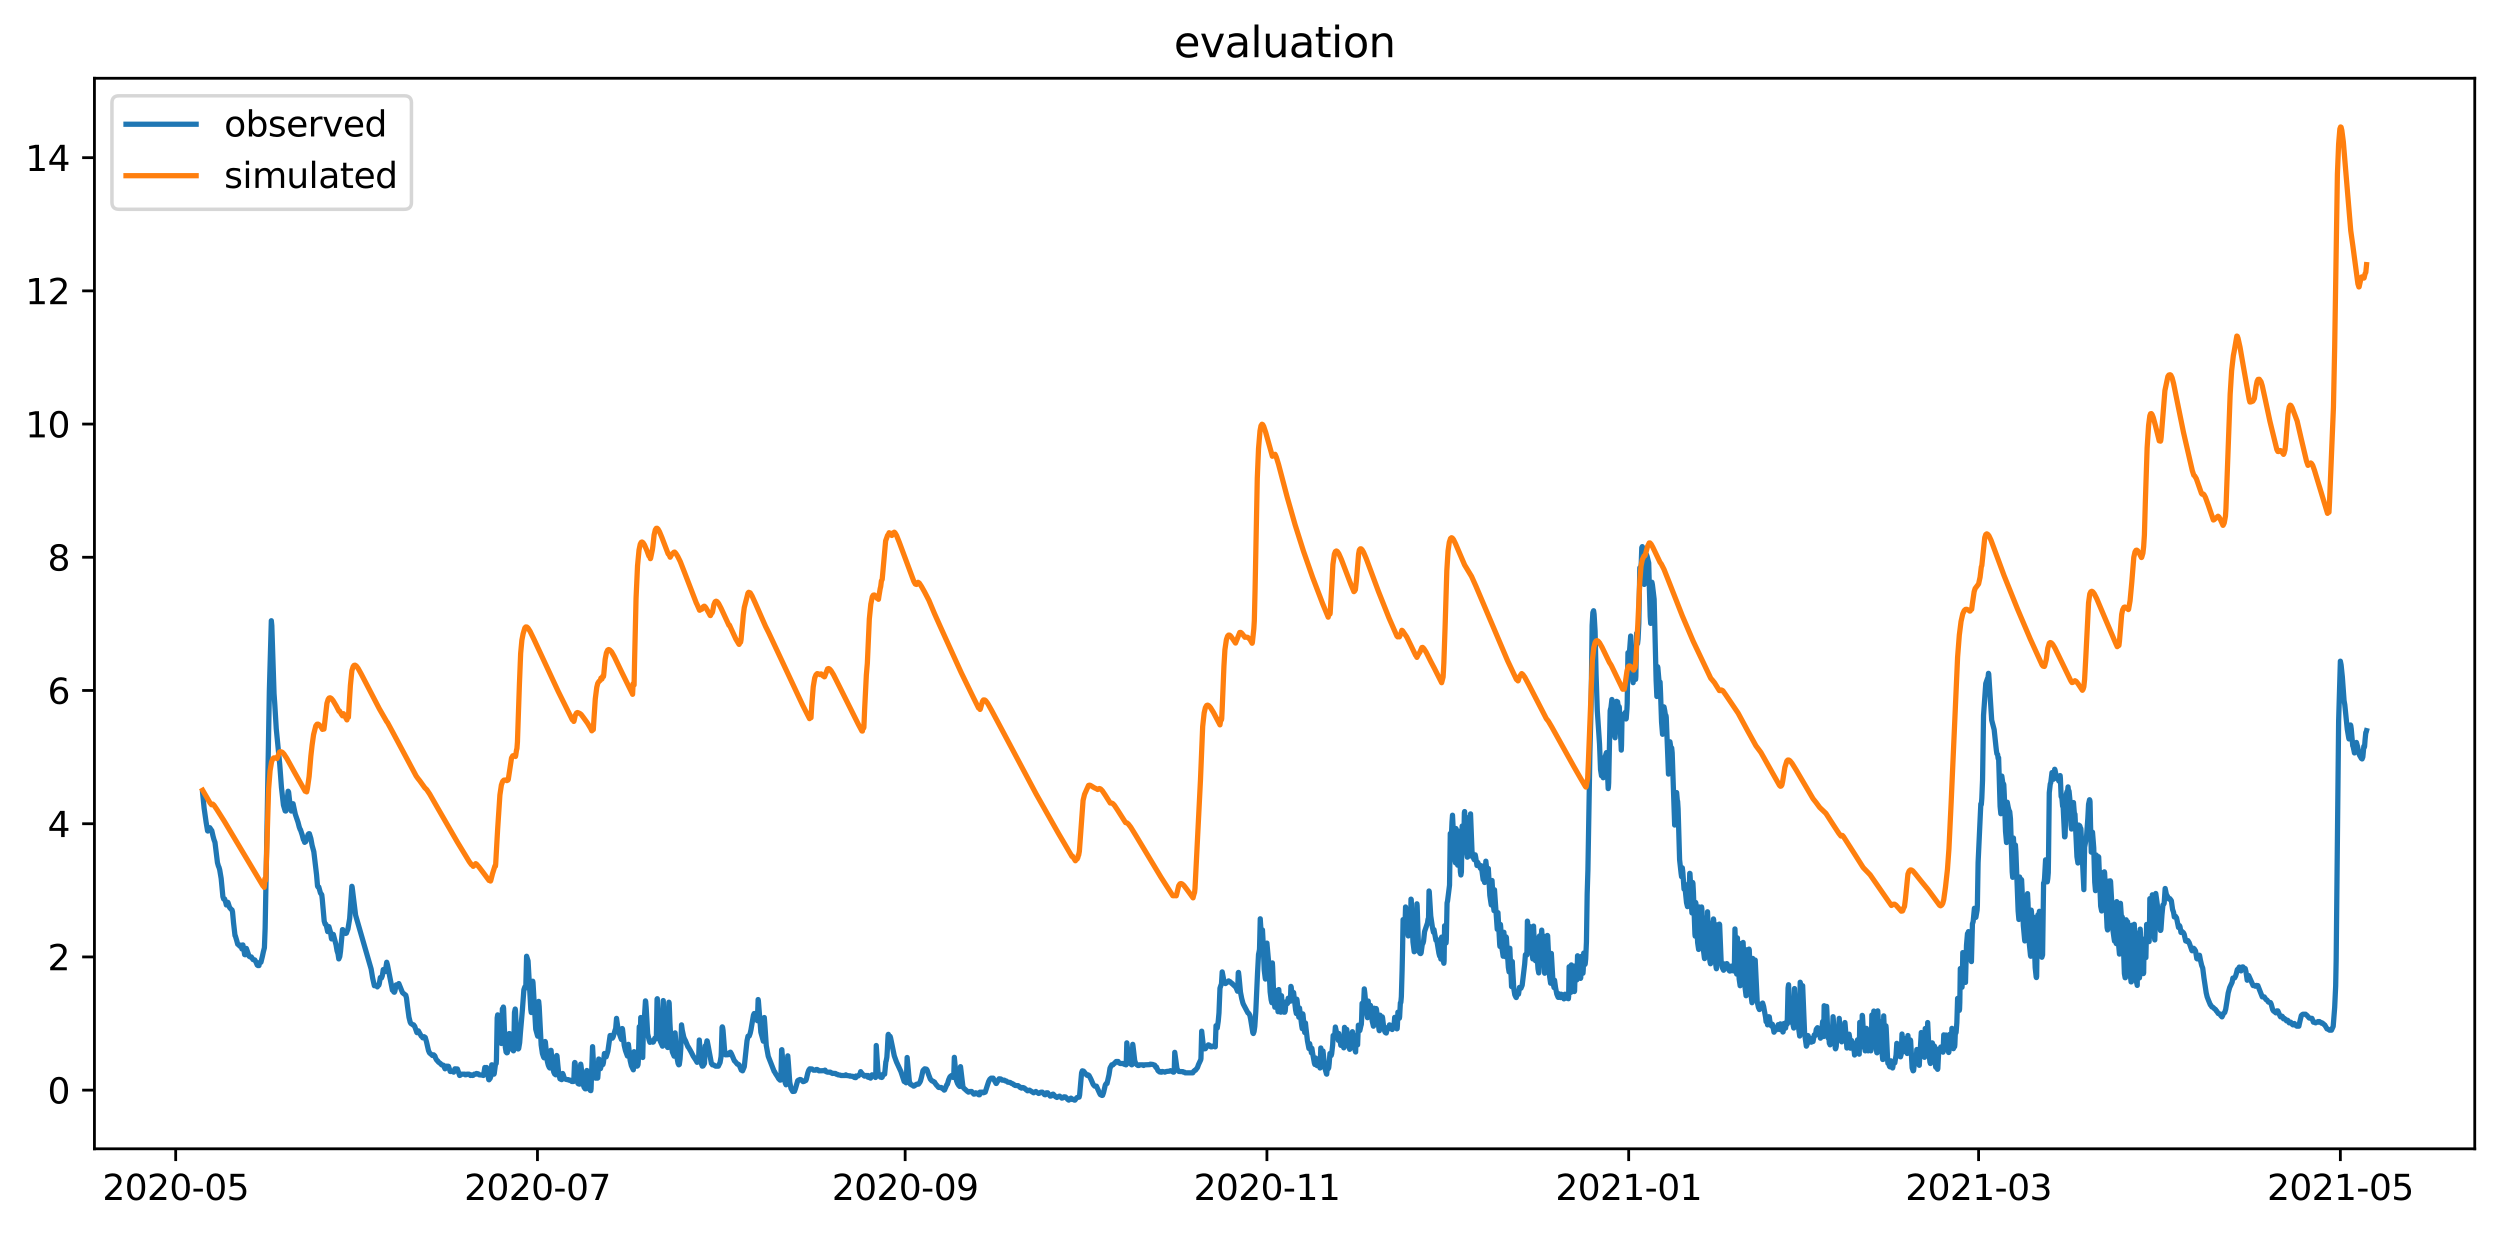 <?xml version="1.0" encoding="utf-8" standalone="no"?>
<!DOCTYPE svg PUBLIC "-//W3C//DTD SVG 1.1//EN"
  "http://www.w3.org/Graphics/SVG/1.1/DTD/svg11.dtd">
<svg xmlns:xlink="http://www.w3.org/1999/xlink" width="712.835pt" height="351.436pt" viewBox="0 0 712.835 351.436" xmlns="http://www.w3.org/2000/svg" version="1.1">
 <defs>
  <style type="text/css">*{stroke-linejoin: round; stroke-linecap: butt}</style>
 </defs>
 <g id="figure_1">
  <g id="patch_1">
   <path d="M 0 351.436 
L 712.835 351.436 
L 712.835 0 
L 0 0 
z
" style="fill: #ffffff"/>
  </g>
  <g id="axes_1">
   <g id="patch_2">
    <path d="M 26.925 327.558 
L 705.635 327.558 
L 705.635 22.318 
L 26.925 22.318 
z
" style="fill: #ffffff"/>
   </g>
   <g id="matplotlib.axis_1">
    <g id="xtick_1">
     <g id="line2d_1">
      <defs>
       <path id="m7a3ce816a5" d="M 0 0 
L 0 3.5 
" style="stroke: #000000; stroke-width: 0.8"/>
      </defs>
      <g>
       <use xlink:href="#m7a3ce816a5" x="50.095" y="327.558" style="stroke: #000000; stroke-width: 0.8"/>
      </g>
     </g>
     <g id="text_1">
      <!-- 2020-05 -->
      <g transform="translate(29.204 342.157) scale(0.1 -0.1)">
       <defs>
        <path id="DejaVuSans-32" d="M 1228 531 
L 3431 531 
L 3431 0 
L 469 0 
L 469 531 
Q 828 903 1448 1529 
Q 2069 2156 2228 2338 
Q 2531 2678 2651 2914 
Q 2772 3150 2772 3378 
Q 2772 3750 2511 3984 
Q 2250 4219 1831 4219 
Q 1534 4219 1204 4116 
Q 875 4013 500 3803 
L 500 4441 
Q 881 4594 1212 4672 
Q 1544 4750 1819 4750 
Q 2544 4750 2975 4387 
Q 3406 4025 3406 3419 
Q 3406 3131 3298 2873 
Q 3191 2616 2906 2266 
Q 2828 2175 2409 1742 
Q 1991 1309 1228 531 
z
" transform="scale(0.016)"/>
        <path id="DejaVuSans-30" d="M 2034 4250 
Q 1547 4250 1301 3770 
Q 1056 3291 1056 2328 
Q 1056 1369 1301 889 
Q 1547 409 2034 409 
Q 2525 409 2770 889 
Q 3016 1369 3016 2328 
Q 3016 3291 2770 3770 
Q 2525 4250 2034 4250 
z
M 2034 4750 
Q 2819 4750 3233 4129 
Q 3647 3509 3647 2328 
Q 3647 1150 3233 529 
Q 2819 -91 2034 -91 
Q 1250 -91 836 529 
Q 422 1150 422 2328 
Q 422 3509 836 4129 
Q 1250 4750 2034 4750 
z
" transform="scale(0.016)"/>
        <path id="DejaVuSans-2d" d="M 313 2009 
L 1997 2009 
L 1997 1497 
L 313 1497 
L 313 2009 
z
" transform="scale(0.016)"/>
        <path id="DejaVuSans-35" d="M 691 4666 
L 3169 4666 
L 3169 4134 
L 1269 4134 
L 1269 2991 
Q 1406 3038 1543 3061 
Q 1681 3084 1819 3084 
Q 2600 3084 3056 2656 
Q 3513 2228 3513 1497 
Q 3513 744 3044 326 
Q 2575 -91 1722 -91 
Q 1428 -91 1123 -41 
Q 819 9 494 109 
L 494 744 
Q 775 591 1075 516 
Q 1375 441 1709 441 
Q 2250 441 2565 725 
Q 2881 1009 2881 1497 
Q 2881 1984 2565 2268 
Q 2250 2553 1709 2553 
Q 1456 2553 1204 2497 
Q 953 2441 691 2322 
L 691 4666 
z
" transform="scale(0.016)"/>
       </defs>
       <use xlink:href="#DejaVuSans-32"/>
       <use xlink:href="#DejaVuSans-30" x="63.623"/>
       <use xlink:href="#DejaVuSans-32" x="127.246"/>
       <use xlink:href="#DejaVuSans-30" x="190.869"/>
       <use xlink:href="#DejaVuSans-2d" x="254.492"/>
       <use xlink:href="#DejaVuSans-30" x="290.576"/>
       <use xlink:href="#DejaVuSans-35" x="354.199"/>
      </g>
     </g>
    </g>
    <g id="xtick_2">
     <g id="line2d_2">
      <g>
       <use xlink:href="#m7a3ce816a5" x="153.247" y="327.558" style="stroke: #000000; stroke-width: 0.8"/>
      </g>
     </g>
     <g id="text_2">
      <!-- 2020-07 -->
      <g transform="translate(132.356 342.157) scale(0.1 -0.1)">
       <defs>
        <path id="DejaVuSans-37" d="M 525 4666 
L 3525 4666 
L 3525 4397 
L 1831 0 
L 1172 0 
L 2766 4134 
L 525 4134 
L 525 4666 
z
" transform="scale(0.016)"/>
       </defs>
       <use xlink:href="#DejaVuSans-32"/>
       <use xlink:href="#DejaVuSans-30" x="63.623"/>
       <use xlink:href="#DejaVuSans-32" x="127.246"/>
       <use xlink:href="#DejaVuSans-30" x="190.869"/>
       <use xlink:href="#DejaVuSans-2d" x="254.492"/>
       <use xlink:href="#DejaVuSans-30" x="290.576"/>
       <use xlink:href="#DejaVuSans-37" x="354.199"/>
      </g>
     </g>
    </g>
    <g id="xtick_3">
     <g id="line2d_3">
      <g>
       <use xlink:href="#m7a3ce816a5" x="258.09" y="327.558" style="stroke: #000000; stroke-width: 0.8"/>
      </g>
     </g>
     <g id="text_3">
      <!-- 2020-09 -->
      <g transform="translate(237.199 342.157) scale(0.1 -0.1)">
       <defs>
        <path id="DejaVuSans-39" d="M 703 97 
L 703 672 
Q 941 559 1184 500 
Q 1428 441 1663 441 
Q 2288 441 2617 861 
Q 2947 1281 2994 2138 
Q 2813 1869 2534 1725 
Q 2256 1581 1919 1581 
Q 1219 1581 811 2004 
Q 403 2428 403 3163 
Q 403 3881 828 4315 
Q 1253 4750 1959 4750 
Q 2769 4750 3195 4129 
Q 3622 3509 3622 2328 
Q 3622 1225 3098 567 
Q 2575 -91 1691 -91 
Q 1453 -91 1209 -44 
Q 966 3 703 97 
z
M 1959 2075 
Q 2384 2075 2632 2365 
Q 2881 2656 2881 3163 
Q 2881 3666 2632 3958 
Q 2384 4250 1959 4250 
Q 1534 4250 1286 3958 
Q 1038 3666 1038 3163 
Q 1038 2656 1286 2365 
Q 1534 2075 1959 2075 
z
" transform="scale(0.016)"/>
       </defs>
       <use xlink:href="#DejaVuSans-32"/>
       <use xlink:href="#DejaVuSans-30" x="63.623"/>
       <use xlink:href="#DejaVuSans-32" x="127.246"/>
       <use xlink:href="#DejaVuSans-30" x="190.869"/>
       <use xlink:href="#DejaVuSans-2d" x="254.492"/>
       <use xlink:href="#DejaVuSans-30" x="290.576"/>
       <use xlink:href="#DejaVuSans-39" x="354.199"/>
      </g>
     </g>
    </g>
    <g id="xtick_4">
     <g id="line2d_4">
      <g>
       <use xlink:href="#m7a3ce816a5" x="361.242" y="327.558" style="stroke: #000000; stroke-width: 0.8"/>
      </g>
     </g>
     <g id="text_4">
      <!-- 2020-11 -->
      <g transform="translate(340.351 342.157) scale(0.1 -0.1)">
       <defs>
        <path id="DejaVuSans-31" d="M 794 531 
L 1825 531 
L 1825 4091 
L 703 3866 
L 703 4441 
L 1819 4666 
L 2450 4666 
L 2450 531 
L 3481 531 
L 3481 0 
L 794 0 
L 794 531 
z
" transform="scale(0.016)"/>
       </defs>
       <use xlink:href="#DejaVuSans-32"/>
       <use xlink:href="#DejaVuSans-30" x="63.623"/>
       <use xlink:href="#DejaVuSans-32" x="127.246"/>
       <use xlink:href="#DejaVuSans-30" x="190.869"/>
       <use xlink:href="#DejaVuSans-2d" x="254.492"/>
       <use xlink:href="#DejaVuSans-31" x="290.576"/>
       <use xlink:href="#DejaVuSans-31" x="354.199"/>
      </g>
     </g>
    </g>
    <g id="xtick_5">
     <g id="line2d_5">
      <g>
       <use xlink:href="#m7a3ce816a5" x="464.394" y="327.558" style="stroke: #000000; stroke-width: 0.8"/>
      </g>
     </g>
     <g id="text_5">
      <!-- 2021-01 -->
      <g transform="translate(443.503 342.157) scale(0.1 -0.1)">
       <use xlink:href="#DejaVuSans-32"/>
       <use xlink:href="#DejaVuSans-30" x="63.623"/>
       <use xlink:href="#DejaVuSans-32" x="127.246"/>
       <use xlink:href="#DejaVuSans-31" x="190.869"/>
       <use xlink:href="#DejaVuSans-2d" x="254.492"/>
       <use xlink:href="#DejaVuSans-30" x="290.576"/>
       <use xlink:href="#DejaVuSans-31" x="354.199"/>
      </g>
     </g>
    </g>
    <g id="xtick_6">
     <g id="line2d_6">
      <g>
       <use xlink:href="#m7a3ce816a5" x="564.164" y="327.558" style="stroke: #000000; stroke-width: 0.8"/>
      </g>
     </g>
     <g id="text_6">
      <!-- 2021-03 -->
      <g transform="translate(543.273 342.157) scale(0.1 -0.1)">
       <defs>
        <path id="DejaVuSans-33" d="M 2597 2516 
Q 3050 2419 3304 2112 
Q 3559 1806 3559 1356 
Q 3559 666 3084 287 
Q 2609 -91 1734 -91 
Q 1441 -91 1130 -33 
Q 819 25 488 141 
L 488 750 
Q 750 597 1062 519 
Q 1375 441 1716 441 
Q 2309 441 2620 675 
Q 2931 909 2931 1356 
Q 2931 1769 2642 2001 
Q 2353 2234 1838 2234 
L 1294 2234 
L 1294 2753 
L 1863 2753 
Q 2328 2753 2575 2939 
Q 2822 3125 2822 3475 
Q 2822 3834 2567 4026 
Q 2313 4219 1838 4219 
Q 1578 4219 1281 4162 
Q 984 4106 628 3988 
L 628 4550 
Q 988 4650 1302 4700 
Q 1616 4750 1894 4750 
Q 2613 4750 3031 4423 
Q 3450 4097 3450 3541 
Q 3450 3153 3228 2886 
Q 3006 2619 2597 2516 
z
" transform="scale(0.016)"/>
       </defs>
       <use xlink:href="#DejaVuSans-32"/>
       <use xlink:href="#DejaVuSans-30" x="63.623"/>
       <use xlink:href="#DejaVuSans-32" x="127.246"/>
       <use xlink:href="#DejaVuSans-31" x="190.869"/>
       <use xlink:href="#DejaVuSans-2d" x="254.492"/>
       <use xlink:href="#DejaVuSans-30" x="290.576"/>
       <use xlink:href="#DejaVuSans-33" x="354.199"/>
      </g>
     </g>
    </g>
    <g id="xtick_7">
     <g id="line2d_7">
      <g>
       <use xlink:href="#m7a3ce816a5" x="667.316" y="327.558" style="stroke: #000000; stroke-width: 0.8"/>
      </g>
     </g>
     <g id="text_7">
      <!-- 2021-05 -->
      <g transform="translate(646.424 342.157) scale(0.1 -0.1)">
       <use xlink:href="#DejaVuSans-32"/>
       <use xlink:href="#DejaVuSans-30" x="63.623"/>
       <use xlink:href="#DejaVuSans-32" x="127.246"/>
       <use xlink:href="#DejaVuSans-31" x="190.869"/>
       <use xlink:href="#DejaVuSans-2d" x="254.492"/>
       <use xlink:href="#DejaVuSans-30" x="290.576"/>
       <use xlink:href="#DejaVuSans-35" x="354.199"/>
      </g>
     </g>
    </g>
   </g>
   <g id="matplotlib.axis_2">
    <g id="ytick_1">
     <g id="line2d_8">
      <defs>
       <path id="m04dd2954f0" d="M 0 0 
L -3.5 0 
" style="stroke: #000000; stroke-width: 0.8"/>
      </defs>
      <g>
       <use xlink:href="#m04dd2954f0" x="26.925" y="310.835" style="stroke: #000000; stroke-width: 0.8"/>
      </g>
     </g>
     <g id="text_8">
      <!-- 0 -->
      <g transform="translate(13.562 314.634) scale(0.1 -0.1)">
       <use xlink:href="#DejaVuSans-30"/>
      </g>
     </g>
    </g>
    <g id="ytick_2">
     <g id="line2d_9">
      <g>
       <use xlink:href="#m04dd2954f0" x="26.925" y="272.851" style="stroke: #000000; stroke-width: 0.8"/>
      </g>
     </g>
     <g id="text_9">
      <!-- 2 -->
      <g transform="translate(13.562 276.651) scale(0.1 -0.1)">
       <use xlink:href="#DejaVuSans-32"/>
      </g>
     </g>
    </g>
    <g id="ytick_3">
     <g id="line2d_10">
      <g>
       <use xlink:href="#m04dd2954f0" x="26.925" y="234.868" style="stroke: #000000; stroke-width: 0.8"/>
      </g>
     </g>
     <g id="text_10">
      <!-- 4 -->
      <g transform="translate(13.562 238.667) scale(0.1 -0.1)">
       <defs>
        <path id="DejaVuSans-34" d="M 2419 4116 
L 825 1625 
L 2419 1625 
L 2419 4116 
z
M 2253 4666 
L 3047 4666 
L 3047 1625 
L 3713 1625 
L 3713 1100 
L 3047 1100 
L 3047 0 
L 2419 0 
L 2419 1100 
L 313 1100 
L 313 1709 
L 2253 4666 
z
" transform="scale(0.016)"/>
       </defs>
       <use xlink:href="#DejaVuSans-34"/>
      </g>
     </g>
    </g>
    <g id="ytick_4">
     <g id="line2d_11">
      <g>
       <use xlink:href="#m04dd2954f0" x="26.925" y="196.884" style="stroke: #000000; stroke-width: 0.8"/>
      </g>
     </g>
     <g id="text_11">
      <!-- 6 -->
      <g transform="translate(13.562 200.684) scale(0.1 -0.1)">
       <defs>
        <path id="DejaVuSans-36" d="M 2113 2584 
Q 1688 2584 1439 2293 
Q 1191 2003 1191 1497 
Q 1191 994 1439 701 
Q 1688 409 2113 409 
Q 2538 409 2786 701 
Q 3034 994 3034 1497 
Q 3034 2003 2786 2293 
Q 2538 2584 2113 2584 
z
M 3366 4563 
L 3366 3988 
Q 3128 4100 2886 4159 
Q 2644 4219 2406 4219 
Q 1781 4219 1451 3797 
Q 1122 3375 1075 2522 
Q 1259 2794 1537 2939 
Q 1816 3084 2150 3084 
Q 2853 3084 3261 2657 
Q 3669 2231 3669 1497 
Q 3669 778 3244 343 
Q 2819 -91 2113 -91 
Q 1303 -91 875 529 
Q 447 1150 447 2328 
Q 447 3434 972 4092 
Q 1497 4750 2381 4750 
Q 2619 4750 2861 4703 
Q 3103 4656 3366 4563 
z
" transform="scale(0.016)"/>
       </defs>
       <use xlink:href="#DejaVuSans-36"/>
      </g>
     </g>
    </g>
    <g id="ytick_5">
     <g id="line2d_12">
      <g>
       <use xlink:href="#m04dd2954f0" x="26.925" y="158.901" style="stroke: #000000; stroke-width: 0.8"/>
      </g>
     </g>
     <g id="text_12">
      <!-- 8 -->
      <g transform="translate(13.562 162.7) scale(0.1 -0.1)">
       <defs>
        <path id="DejaVuSans-38" d="M 2034 2216 
Q 1584 2216 1326 1975 
Q 1069 1734 1069 1313 
Q 1069 891 1326 650 
Q 1584 409 2034 409 
Q 2484 409 2743 651 
Q 3003 894 3003 1313 
Q 3003 1734 2745 1975 
Q 2488 2216 2034 2216 
z
M 1403 2484 
Q 997 2584 770 2862 
Q 544 3141 544 3541 
Q 544 4100 942 4425 
Q 1341 4750 2034 4750 
Q 2731 4750 3128 4425 
Q 3525 4100 3525 3541 
Q 3525 3141 3298 2862 
Q 3072 2584 2669 2484 
Q 3125 2378 3379 2068 
Q 3634 1759 3634 1313 
Q 3634 634 3220 271 
Q 2806 -91 2034 -91 
Q 1263 -91 848 271 
Q 434 634 434 1313 
Q 434 1759 690 2068 
Q 947 2378 1403 2484 
z
M 1172 3481 
Q 1172 3119 1398 2916 
Q 1625 2713 2034 2713 
Q 2441 2713 2670 2916 
Q 2900 3119 2900 3481 
Q 2900 3844 2670 4047 
Q 2441 4250 2034 4250 
Q 1625 4250 1398 4047 
Q 1172 3844 1172 3481 
z
" transform="scale(0.016)"/>
       </defs>
       <use xlink:href="#DejaVuSans-38"/>
      </g>
     </g>
    </g>
    <g id="ytick_6">
     <g id="line2d_13">
      <g>
       <use xlink:href="#m04dd2954f0" x="26.925" y="120.918" style="stroke: #000000; stroke-width: 0.8"/>
      </g>
     </g>
     <g id="text_13">
      <!-- 10 -->
      <g transform="translate(7.2 124.717) scale(0.1 -0.1)">
       <use xlink:href="#DejaVuSans-31"/>
       <use xlink:href="#DejaVuSans-30" x="63.623"/>
      </g>
     </g>
    </g>
    <g id="ytick_7">
     <g id="line2d_14">
      <g>
       <use xlink:href="#m04dd2954f0" x="26.925" y="82.934" style="stroke: #000000; stroke-width: 0.8"/>
      </g>
     </g>
     <g id="text_14">
      <!-- 12 -->
      <g transform="translate(7.2 86.733) scale(0.1 -0.1)">
       <use xlink:href="#DejaVuSans-31"/>
       <use xlink:href="#DejaVuSans-32" x="63.623"/>
      </g>
     </g>
    </g>
    <g id="ytick_8">
     <g id="line2d_15">
      <g>
       <use xlink:href="#m04dd2954f0" x="26.925" y="44.951" style="stroke: #000000; stroke-width: 0.8"/>
      </g>
     </g>
     <g id="text_15">
      <!-- 14 -->
      <g transform="translate(7.2 48.75) scale(0.1 -0.1)">
       <use xlink:href="#DejaVuSans-31"/>
       <use xlink:href="#DejaVuSans-34" x="63.623"/>
      </g>
     </g>
    </g>
   </g>
   <g id="line2d_16">
    <path d="M 57.775 226.084 
L 58.198 230.405 
L 58.762 234.393 
L 59.185 236.91 
L 59.255 236.957 
L 59.607 236.007 
L 59.819 236.007 
L 60.312 236.767 
L 60.382 236.815 
L 60.735 238.381 
L 61.017 239.426 
L 61.298 240.186 
L 62.003 245.978 
L 62.285 246.975 
L 62.426 247.26 
L 62.637 247.972 
L 63.06 250.489 
L 63.553 255.664 
L 63.764 256.329 
L 64.046 256.329 
L 64.399 257.421 
L 64.54 258.038 
L 64.68 258.038 
L 64.962 257.278 
L 65.033 257.421 
L 65.455 258.75 
L 65.737 259.082 
L 66.019 259.367 
L 66.16 259.462 
L 66.301 260.032 
L 66.583 263.071 
L 67.006 266.774 
L 67.076 266.774 
L 67.499 268.198 
L 67.781 269.243 
L 67.922 269.29 
L 68.062 269.433 
L 68.203 269.433 
L 68.344 269.765 
L 68.697 269.48 
L 68.908 270.24 
L 68.978 270.572 
L 69.26 269.433 
L 69.472 270.477 
L 69.753 272.187 
L 69.894 272.234 
L 70.035 271.427 
L 70.247 270.43 
L 71.022 272.661 
L 71.092 272.661 
L 71.304 272.851 
L 71.656 272.851 
L 72.149 273.611 
L 72.642 273.706 
L 72.995 274.323 
L 73.347 275.178 
L 73.417 275.13 
L 73.558 275.32 
L 73.84 275.32 
L 73.981 274.466 
L 74.051 274.513 
L 74.192 274.513 
L 74.333 274.371 
L 74.404 274.371 
L 74.827 272.661 
L 75.108 271.332 
L 75.39 270.24 
L 75.602 264.637 
L 76.095 238.002 
L 76.799 197.027 
L 77.363 176.991 
L 77.504 178.415 
L 77.786 187.056 
L 78.138 197.787 
L 78.349 200.825 
L 78.772 207.805 
L 79.759 217.918 
L 80.252 224.517 
L 80.816 229.55 
L 81.309 231.212 
L 81.45 231.259 
L 81.52 231.212 
L 81.661 230.215 
L 82.154 225.609 
L 82.295 225.847 
L 82.507 227.746 
L 82.859 230.69 
L 83.07 231.259 
L 83.141 231.165 
L 83.493 229.17 
L 83.563 229.17 
L 84.198 232.162 
L 84.973 234.441 
L 85.325 235.817 
L 85.607 236.577 
L 85.677 236.577 
L 86.17 238.096 
L 86.523 239.426 
L 86.593 239.426 
L 86.875 240.186 
L 86.945 240.091 
L 87.086 239.996 
L 87.157 239.996 
L 87.509 239.046 
L 87.861 237.907 
L 88.073 237.717 
L 88.214 237.717 
L 88.636 239.094 
L 88.989 241.04 
L 89.482 242.844 
L 90.257 249.397 
L 90.539 252.673 
L 90.68 252.91 
L 90.891 252.91 
L 91.103 253.67 
L 91.384 254.667 
L 91.666 254.999 
L 91.737 255.094 
L 91.878 256.281 
L 92.441 262.643 
L 92.723 263.545 
L 92.934 263.545 
L 93.075 264.02 
L 93.428 265.635 
L 93.78 264.21 
L 94.273 265.919 
L 94.485 267.534 
L 94.555 267.724 
L 94.625 267.676 
L 94.766 266.916 
L 94.907 266.394 
L 95.048 266.442 
L 95.823 269.433 
L 96.105 271.095 
L 96.387 271.997 
L 96.598 273.421 
L 96.88 272.756 
L 97.092 271.237 
L 97.655 265.065 
L 97.726 265.065 
L 98.289 266.014 
L 98.571 266.157 
L 98.783 266.062 
L 99.064 265.255 
L 99.205 264.922 
L 99.699 261.931 
L 100.333 252.72 
L 100.403 252.91 
L 101.39 260.934 
L 101.742 262.169 
L 105.828 276.317 
L 106.251 278.881 
L 106.744 281.065 
L 106.885 280.97 
L 106.956 281.018 
L 107.026 280.875 
L 107.097 280.923 
L 107.449 281.208 
L 107.59 281.398 
L 107.801 281.018 
L 108.013 280.923 
L 108.154 280.448 
L 108.435 278.739 
L 108.647 278.739 
L 108.717 278.881 
L 108.788 278.834 
L 108.999 278.264 
L 109.281 276.46 
L 109.422 276.65 
L 109.633 276.507 
L 109.845 277.03 
L 109.915 277.03 
L 110.056 275.7 
L 110.267 274.371 
L 110.479 275.13 
L 111.888 282.347 
L 112.029 282.347 
L 112.311 282.869 
L 112.452 282.917 
L 112.593 282.632 
L 112.945 280.828 
L 113.086 280.923 
L 113.227 280.97 
L 113.508 280.638 
L 113.579 280.638 
L 113.72 280.448 
L 114.777 283.059 
L 115.693 283.772 
L 115.904 284.579 
L 116.186 286.905 
L 116.609 290.039 
L 116.961 291.463 
L 117.172 291.843 
L 117.313 291.891 
L 117.454 292.033 
L 117.595 292.08 
L 117.736 292.223 
L 117.947 292.223 
L 118.159 292.603 
L 118.229 292.603 
L 118.511 293.41 
L 118.863 294.407 
L 118.934 294.454 
L 119.145 293.932 
L 119.286 293.932 
L 120.132 295.452 
L 120.343 295.546 
L 120.554 295.926 
L 120.625 295.831 
L 120.907 295.594 
L 121.259 295.831 
L 121.611 297.066 
L 122.175 299.535 
L 122.457 300.199 
L 122.668 300.389 
L 122.88 300.579 
L 123.02 300.674 
L 123.302 300.959 
L 123.514 300.959 
L 123.655 300.769 
L 124.007 301.102 
L 124.148 301.576 
L 124.43 302.146 
L 124.711 302.478 
L 124.782 302.478 
L 124.993 302.811 
L 125.627 303.286 
L 125.909 303.618 
L 126.402 303.713 
L 126.896 304.757 
L 127.178 303.998 
L 127.318 303.998 
L 127.389 304.14 
L 127.459 304.045 
L 127.671 303.998 
L 127.882 304.045 
L 128.375 305.517 
L 128.587 305.517 
L 128.657 305.375 
L 128.728 305.47 
L 128.939 305.517 
L 129.15 305.517 
L 129.362 305.707 
L 129.503 305.422 
L 129.714 304.757 
L 130.419 304.805 
L 131.053 306.657 
L 131.264 306.562 
L 131.546 306.277 
L 132.532 306.277 
L 132.673 306.467 
L 133.026 306.419 
L 133.167 306.277 
L 133.73 306.277 
L 133.942 306.467 
L 134.153 306.657 
L 134.294 306.467 
L 134.717 306.657 
L 134.928 306.609 
L 135.21 306.277 
L 135.703 306.277 
L 135.844 306.087 
L 136.337 306.182 
L 136.619 306.467 
L 137.676 306.562 
L 137.817 306.657 
L 137.887 306.562 
L 138.24 304.378 
L 138.31 304.473 
L 138.521 304.757 
L 138.662 304.568 
L 138.733 304.378 
L 138.944 305.66 
L 139.367 307.844 
L 139.437 307.891 
L 139.578 307.416 
L 139.719 307.559 
L 139.931 306.989 
L 140.212 303.618 
L 140.283 303.618 
L 140.424 304.235 
L 140.776 306.277 
L 140.847 306.277 
L 140.917 306.134 
L 141.269 303.476 
L 141.481 303.238 
L 141.551 302.146 
L 141.763 290.229 
L 141.903 289.374 
L 141.974 289.707 
L 142.397 296.591 
L 142.538 296.781 
L 142.678 296.828 
L 142.96 297.541 
L 143.242 287.665 
L 143.313 287.76 
L 143.383 287.855 
L 143.524 287.143 
L 143.594 287.522 
L 143.806 293.173 
L 144.088 298.633 
L 144.299 299.962 
L 144.37 300.01 
L 144.51 300.199 
L 144.651 300.152 
L 144.722 299.535 
L 144.933 294.977 
L 145.215 294.692 
L 145.356 294.739 
L 145.497 295.357 
L 145.92 298.823 
L 146.201 299.44 
L 146.272 299.44 
L 146.413 299.63 
L 146.483 299.44 
L 146.695 288.662 
L 146.906 287.712 
L 146.976 288.187 
L 147.329 296.449 
L 147.611 298.775 
L 147.752 299.107 
L 147.892 298.965 
L 148.174 297.303 
L 148.386 294.502 
L 148.738 290.466 
L 148.949 287.997 
L 149.372 282.205 
L 149.654 281.398 
L 149.795 281.588 
L 149.865 281.73 
L 149.936 280.733 
L 150.147 272.661 
L 150.57 273.991 
L 151.345 287.807 
L 151.486 288.709 
L 151.556 288.33 
L 151.768 279.831 
L 151.838 279.973 
L 151.909 279.783 
L 151.979 280.211 
L 152.754 293.457 
L 153.247 295.262 
L 153.318 295.452 
L 153.6 285.528 
L 153.741 287 
L 154.304 297.968 
L 154.657 300.389 
L 155.009 301.434 
L 155.15 301.624 
L 155.432 296.971 
L 155.502 297.066 
L 155.713 299.297 
L 156.066 302.668 
L 156.348 303.76 
L 156.629 304.378 
L 156.7 304.378 
L 156.77 304.52 
L 156.841 304.378 
L 157.052 299.487 
L 157.123 299.487 
L 157.334 301.766 
L 157.616 304.473 
L 157.898 305.707 
L 158.179 306.277 
L 158.391 306.324 
L 158.461 306.467 
L 158.532 306.277 
L 158.743 300.959 
L 158.814 301.054 
L 159.025 303.333 
L 159.307 306.087 
L 159.659 307.606 
L 160.152 307.844 
L 160.223 307.606 
L 160.434 306.087 
L 160.575 306.372 
L 160.857 307.321 
L 161.068 307.606 
L 161.209 307.654 
L 161.421 307.796 
L 162.055 307.844 
L 162.196 307.986 
L 162.548 307.986 
L 162.759 308.176 
L 162.9 308.223 
L 163.041 308.366 
L 163.534 308.366 
L 163.605 308.223 
L 163.816 303.096 
L 163.887 302.953 
L 163.957 303.001 
L 164.098 304.093 
L 164.521 307.986 
L 164.803 308.936 
L 164.944 309.031 
L 165.014 309.078 
L 165.084 308.936 
L 165.225 309.126 
L 165.296 308.936 
L 165.578 303.428 
L 165.648 303.76 
L 166.282 309.221 
L 166.564 310.075 
L 166.846 310.455 
L 167.057 310.455 
L 167.128 309.695 
L 167.339 305.232 
L 167.48 306.039 
L 167.903 309.79 
L 168.255 310.835 
L 168.326 310.93 
L 168.396 310.835 
L 168.466 310.977 
L 168.537 310.408 
L 168.748 303.903 
L 168.96 298.443 
L 169.382 306.134 
L 169.664 307.226 
L 169.805 307.416 
L 169.876 307.416 
L 170.017 306.942 
L 170.157 307.416 
L 170.228 307.321 
L 170.369 307.416 
L 170.439 307.369 
L 170.51 306.467 
L 170.721 301.956 
L 170.792 302.004 
L 171.214 304.71 
L 171.496 303.618 
L 171.567 303.476 
L 171.708 303.618 
L 171.919 303.523 
L 172.06 302.953 
L 172.342 300.389 
L 172.553 300.817 
L 172.835 301.339 
L 173.328 299.725 
L 173.962 295.262 
L 174.174 295.262 
L 174.526 295.926 
L 174.596 296.021 
L 174.808 295.689 
L 175.442 293.552 
L 175.512 293.695 
L 175.794 290.371 
L 175.865 290.894 
L 176.287 293.837 
L 176.992 295.879 
L 177.203 296.401 
L 177.415 293.267 
L 177.485 293.362 
L 177.626 294.597 
L 177.978 298.015 
L 178.331 299.535 
L 178.894 301.102 
L 178.965 300.817 
L 179.176 297.778 
L 179.317 298.965 
L 179.669 302.336 
L 180.022 303.855 
L 180.585 305.042 
L 180.797 299.867 
L 180.867 299.962 
L 181.36 303.76 
L 181.501 303.998 
L 181.642 303.998 
L 181.783 303.903 
L 181.924 303.57 
L 181.995 302.716 
L 182.276 292.745 
L 182.488 296.544 
L 182.558 296.449 
L 182.699 290.134 
L 182.84 293.6 
L 183.122 300.722 
L 183.263 301.529 
L 183.474 292.65 
L 183.545 292.555 
L 183.615 292.175 
L 184.038 285.386 
L 184.108 285.576 
L 184.249 287.333 
L 184.672 294.787 
L 185.095 296.591 
L 185.306 297.208 
L 185.377 296.639 
L 185.447 296.828 
L 185.588 296.971 
L 185.94 296.971 
L 186.152 297.161 
L 186.293 297.113 
L 186.715 296.021 
L 186.927 296.021 
L 187.068 296.211 
L 187.138 296.069 
L 187.349 284.864 
L 187.42 284.769 
L 187.561 287.428 
L 187.913 294.597 
L 188.265 296.876 
L 188.9 298.3 
L 189.111 285.291 
L 189.181 286.383 
L 189.534 294.787 
L 189.886 297.493 
L 190.168 298.3 
L 190.379 298.68 
L 190.45 298.68 
L 190.52 298.538 
L 190.732 285.766 
L 190.802 286.051 
L 191.013 291.511 
L 191.366 297.825 
L 191.718 299.962 
L 192.211 301.149 
L 192.282 300.199 
L 192.493 294.502 
L 192.634 296.259 
L 192.986 301.291 
L 193.338 303.191 
L 193.55 303.618 
L 193.691 303.523 
L 193.902 302.004 
L 194.114 299.012 
L 194.325 292.223 
L 194.536 293.742 
L 194.959 295.689 
L 195.241 296.401 
L 195.382 296.591 
L 196.157 298.49 
L 196.227 298.49 
L 196.509 298.965 
L 196.861 299.582 
L 197.143 300.104 
L 197.284 300.389 
L 197.636 301.102 
L 198.412 302.289 
L 198.764 302.906 
L 199.046 302.526 
L 199.116 302.668 
L 199.187 302.146 
L 199.398 296.544 
L 199.891 303.048 
L 200.243 303.998 
L 200.455 303.95 
L 200.878 303.238 
L 201.089 298.205 
L 201.23 298.49 
L 201.3 298.395 
L 201.582 296.781 
L 201.653 296.828 
L 201.864 297.92 
L 202.85 303.238 
L 202.921 303.238 
L 203.132 303.618 
L 203.555 303.665 
L 203.696 303.808 
L 203.907 303.903 
L 204.048 303.998 
L 204.823 303.998 
L 205.317 302.953 
L 205.598 301.291 
L 205.669 300.01 
L 205.88 292.935 
L 205.951 292.793 
L 206.021 292.888 
L 206.162 293.79 
L 206.655 300.152 
L 206.867 300.769 
L 206.937 300.769 
L 207.008 300.579 
L 207.078 300.674 
L 207.148 300.579 
L 207.289 300.769 
L 207.43 300.674 
L 207.571 300.579 
L 207.783 300.722 
L 207.923 300.199 
L 208.135 300.104 
L 208.276 300.01 
L 208.558 300.484 
L 209.403 302.478 
L 209.544 302.573 
L 210.249 303.428 
L 210.46 303.428 
L 210.601 303.618 
L 210.742 303.618 
L 211.376 305.137 
L 211.658 305.232 
L 211.728 305.327 
L 212.221 304.14 
L 212.997 296.781 
L 213.278 295.452 
L 213.631 295.404 
L 213.913 294.597 
L 214.124 293.647 
L 214.828 289.469 
L 215.04 288.994 
L 215.251 288.994 
L 215.744 290.229 
L 215.956 291.036 
L 216.167 285.006 
L 216.238 285.338 
L 216.942 294.312 
L 217.647 296.876 
L 217.717 295.831 
L 217.858 290.181 
L 217.929 290.134 
L 218.07 291.938 
L 218.492 298.11 
L 219.056 301.197 
L 220.747 305.517 
L 220.817 305.517 
L 221.17 306.182 
L 221.733 307.036 
L 222.015 307.559 
L 222.438 307.986 
L 222.649 307.939 
L 222.861 299.345 
L 222.931 299.297 
L 223.072 301.149 
L 223.354 305.707 
L 223.918 308.841 
L 224.129 309.315 
L 224.2 309.221 
L 224.622 301.054 
L 224.763 302.763 
L 225.186 308.556 
L 225.538 310.36 
L 226.031 311.215 
L 226.525 311.167 
L 226.806 310.408 
L 227.441 308.176 
L 227.652 307.986 
L 227.863 307.986 
L 228.075 307.796 
L 228.357 307.844 
L 228.498 307.986 
L 228.568 307.986 
L 228.779 308.176 
L 228.991 308.413 
L 229.202 308.366 
L 229.413 308.271 
L 229.554 308.176 
L 229.766 308.081 
L 229.907 307.749 
L 230.329 305.944 
L 230.611 305.137 
L 230.893 304.757 
L 231.527 304.805 
L 231.668 304.947 
L 231.809 304.995 
L 231.95 305.137 
L 232.584 305.137 
L 232.725 304.947 
L 233.007 304.947 
L 233.218 305.137 
L 233.359 305.137 
L 233.5 305.327 
L 235.05 305.28 
L 235.191 305.137 
L 235.262 305.137 
L 235.473 305.517 
L 235.684 305.612 
L 235.966 305.707 
L 236.741 305.707 
L 236.953 305.897 
L 237.234 305.944 
L 237.375 306.087 
L 237.516 306.039 
L 238.221 306.087 
L 238.432 306.277 
L 238.785 306.324 
L 238.925 306.467 
L 239.63 306.562 
L 239.771 306.657 
L 241.11 306.657 
L 241.18 306.467 
L 241.321 306.657 
L 242.167 306.752 
L 242.307 306.847 
L 242.378 306.752 
L 242.519 306.847 
L 243.153 306.894 
L 243.294 307.036 
L 243.435 307.036 
L 243.646 307.226 
L 243.998 307.274 
L 244.069 306.799 
L 244.139 306.847 
L 244.703 306.799 
L 244.985 306.467 
L 245.126 306.467 
L 245.408 305.565 
L 245.478 305.707 
L 246.394 306.799 
L 246.535 306.847 
L 246.676 306.657 
L 247.169 306.657 
L 247.451 307.131 
L 247.521 306.657 
L 247.592 306.799 
L 247.733 307.226 
L 248.085 307.226 
L 248.226 307.416 
L 248.649 306.467 
L 248.931 306.562 
L 249.072 306.657 
L 249.283 306.657 
L 249.494 306.942 
L 249.635 307.226 
L 249.706 306.942 
L 249.847 298.11 
L 250.34 305.612 
L 250.622 306.657 
L 250.833 306.704 
L 251.044 307.131 
L 251.185 306.704 
L 251.397 307.226 
L 251.538 307.131 
L 251.819 306.277 
L 252.242 306.277 
L 252.594 302.668 
L 252.665 302.573 
L 252.876 301.434 
L 253.017 299.25 
L 253.229 295.072 
L 253.299 294.929 
L 253.581 296.021 
L 253.651 295.926 
L 253.792 295.499 
L 253.933 295.926 
L 254.99 301.054 
L 255.624 302.811 
L 256.892 305.565 
L 257.808 308.366 
L 258.02 308.461 
L 258.161 308.556 
L 258.302 308.651 
L 258.372 308.746 
L 258.443 307.986 
L 258.654 301.529 
L 259.288 308.318 
L 259.57 309.126 
L 259.64 309.126 
L 259.852 309.315 
L 259.993 309.315 
L 260.204 309.505 
L 260.345 309.553 
L 260.486 309.695 
L 260.556 309.695 
L 260.697 309.505 
L 260.768 309.6 
L 261.05 309.315 
L 261.19 309.315 
L 261.402 309.126 
L 261.895 309.126 
L 262.247 308.651 
L 262.459 308.223 
L 262.741 307.179 
L 263.163 305.28 
L 263.445 304.947 
L 263.516 304.947 
L 263.657 304.757 
L 264.15 304.852 
L 264.361 305.137 
L 264.784 306.419 
L 265.277 307.701 
L 265.7 308.176 
L 265.911 308.223 
L 266.052 308.366 
L 266.193 308.366 
L 266.334 308.556 
L 266.475 308.556 
L 266.686 308.936 
L 266.827 309.126 
L 267.109 309.505 
L 267.179 309.505 
L 267.532 309.98 
L 267.673 310.075 
L 268.377 310.075 
L 268.518 310.265 
L 268.659 310.36 
L 268.8 310.455 
L 268.941 310.502 
L 269.223 310.835 
L 269.364 310.74 
L 269.434 310.265 
L 269.505 310.36 
L 269.998 309.221 
L 270.139 309.126 
L 270.491 307.891 
L 270.843 307.084 
L 270.914 307.036 
L 271.055 306.847 
L 271.196 306.799 
L 271.337 306.657 
L 271.477 306.704 
L 271.83 307.226 
L 271.9 307.226 
L 271.971 305.992 
L 272.112 301.481 
L 272.746 308.176 
L 273.028 308.936 
L 273.38 309.505 
L 273.45 309.505 
L 273.662 309.79 
L 273.732 309.173 
L 273.873 304.14 
L 274.578 309.98 
L 275 310.455 
L 275.141 310.55 
L 275.423 310.835 
L 275.564 310.93 
L 275.846 311.215 
L 275.987 311.262 
L 276.128 311.405 
L 276.551 311.215 
L 277.044 311.215 
L 277.255 311.5 
L 277.678 311.974 
L 277.96 311.927 
L 278.171 311.594 
L 278.382 311.642 
L 278.453 311.642 
L 278.594 311.784 
L 278.664 311.784 
L 278.805 311.974 
L 278.876 311.974 
L 279.087 312.164 
L 279.298 312.164 
L 279.439 311.405 
L 279.58 311.594 
L 279.792 311.405 
L 280.214 311.405 
L 280.355 311.594 
L 280.708 311.5 
L 280.849 311.405 
L 280.919 311.405 
L 281.483 309.648 
L 281.905 308.366 
L 282.258 307.701 
L 282.399 307.606 
L 282.469 307.606 
L 282.61 307.416 
L 283.174 307.416 
L 284.019 308.936 
L 284.09 308.936 
L 284.865 307.606 
L 285.358 307.654 
L 285.499 307.796 
L 285.569 307.796 
L 285.71 307.986 
L 286.344 307.986 
L 286.556 308.176 
L 286.908 308.223 
L 287.049 308.366 
L 287.19 308.413 
L 287.331 308.556 
L 288.035 308.651 
L 288.176 308.746 
L 288.317 308.841 
L 288.458 308.936 
L 288.81 309.031 
L 289.092 309.315 
L 289.233 309.315 
L 289.445 309.505 
L 290.29 309.553 
L 290.431 309.695 
L 290.572 309.743 
L 290.854 310.075 
L 291.136 310.17 
L 291.276 310.265 
L 291.347 310.075 
L 291.417 310.123 
L 291.629 310.075 
L 291.911 310.17 
L 292.051 310.265 
L 292.122 310.265 
L 292.263 310.455 
L 292.404 310.502 
L 292.686 310.835 
L 292.827 310.882 
L 292.967 311.025 
L 293.32 310.93 
L 293.531 310.835 
L 294.729 311.594 
L 294.94 311.405 
L 295.222 311.31 
L 295.363 311.215 
L 295.504 311.405 
L 295.715 311.5 
L 295.856 311.594 
L 295.997 311.642 
L 296.138 311.784 
L 296.42 311.689 
L 296.702 311.452 
L 296.913 311.405 
L 297.195 311.405 
L 297.406 311.594 
L 297.547 311.784 
L 297.829 312.117 
L 298.041 312.164 
L 298.393 311.594 
L 298.745 311.594 
L 299.097 312.164 
L 299.238 312.164 
L 299.45 312.544 
L 299.732 312.497 
L 300.084 312.022 
L 300.295 311.974 
L 300.436 312.164 
L 300.507 312.164 
L 300.788 312.544 
L 300.859 312.544 
L 301 312.734 
L 301.211 312.734 
L 301.352 312.924 
L 301.493 312.829 
L 302.057 312.544 
L 302.127 312.544 
L 302.338 312.734 
L 302.479 312.781 
L 302.761 313.114 
L 303.114 313.019 
L 303.395 312.734 
L 303.818 312.781 
L 304.1 313.114 
L 304.17 313.114 
L 304.452 313.494 
L 304.593 313.494 
L 304.734 313.684 
L 305.227 313.304 
L 305.368 313.114 
L 305.58 313.304 
L 305.65 313.304 
L 305.721 313.494 
L 305.791 313.446 
L 306.002 313.494 
L 306.214 313.494 
L 306.355 313.684 
L 306.496 313.684 
L 306.848 313.209 
L 307.13 312.924 
L 307.693 312.829 
L 307.834 312.212 
L 308.398 305.897 
L 308.609 305.327 
L 308.962 305.422 
L 309.878 306.562 
L 310.019 306.514 
L 310.089 306.657 
L 310.159 306.609 
L 310.23 306.467 
L 310.371 306.657 
L 310.512 306.657 
L 310.864 307.321 
L 311.075 307.749 
L 311.71 309.221 
L 312.132 309.695 
L 312.626 309.695 
L 313.541 311.737 
L 313.753 312.117 
L 314.246 312.354 
L 314.387 312.307 
L 314.669 311.5 
L 315.162 309.363 
L 315.444 308.936 
L 315.655 308.936 
L 316.219 306.419 
L 316.501 304.568 
L 316.783 303.998 
L 316.853 303.95 
L 316.994 303.618 
L 317.346 303.618 
L 317.558 303.333 
L 317.699 303.238 
L 317.769 303.238 
L 317.98 302.953 
L 318.262 302.668 
L 318.826 302.668 
L 319.037 303.048 
L 319.249 303.143 
L 319.39 303.238 
L 320.235 303.238 
L 320.446 303.428 
L 320.869 303.523 
L 321.01 303.618 
L 321.081 303.618 
L 321.151 302.526 
L 321.292 297.351 
L 321.926 302.668 
L 322.208 303.238 
L 322.349 303.238 
L 322.56 303.523 
L 322.701 303.618 
L 322.842 303.523 
L 322.983 297.778 
L 323.053 298.205 
L 323.547 302.431 
L 323.828 303.238 
L 323.899 303.238 
L 324.181 303.618 
L 324.322 303.618 
L 324.463 303.808 
L 324.744 303.808 
L 324.885 303.618 
L 325.942 303.618 
L 326.083 303.808 
L 326.224 303.713 
L 326.365 303.618 
L 327.845 303.57 
L 327.986 303.428 
L 328.761 303.523 
L 328.902 303.618 
L 329.254 303.713 
L 329.606 304.378 
L 329.677 304.188 
L 329.747 304.235 
L 330.17 305.28 
L 330.663 305.66 
L 330.804 305.517 
L 331.015 305.707 
L 331.227 305.707 
L 331.368 305.517 
L 331.931 305.612 
L 332.143 305.707 
L 332.565 305.517 
L 333.481 305.422 
L 333.763 305.28 
L 334.397 305.612 
L 334.468 305.565 
L 334.538 305.707 
L 334.609 305.565 
L 334.679 305.707 
L 334.82 305.042 
L 334.961 300.057 
L 335.595 304.663 
L 335.877 305.232 
L 336.159 305.517 
L 337.286 305.565 
L 337.427 305.707 
L 337.709 305.707 
L 337.92 305.897 
L 340.104 305.897 
L 340.386 305.422 
L 340.527 305.327 
L 340.598 305.327 
L 340.739 305.137 
L 340.88 305.137 
L 341.232 304.663 
L 341.443 304.378 
L 341.725 303.57 
L 342.359 302.194 
L 342.43 301.861 
L 342.641 294.027 
L 342.782 295.309 
L 343.134 298.443 
L 343.416 299.06 
L 343.698 299.012 
L 343.909 298.68 
L 344.543 297.92 
L 344.825 298.015 
L 345.248 298.49 
L 345.53 298.49 
L 345.671 298.3 
L 345.812 298.3 
L 346.305 298.395 
L 346.446 298.49 
L 346.516 298.49 
L 346.728 292.46 
L 346.798 292.603 
L 347.009 293.173 
L 347.08 293.125 
L 347.362 291.178 
L 347.573 288.804 
L 347.855 281.777 
L 348.137 280.923 
L 348.278 280.59 
L 348.489 277.124 
L 348.912 279.356 
L 349.194 280.258 
L 349.405 280.448 
L 349.546 280.353 
L 349.687 280.258 
L 349.828 280.163 
L 350.11 279.878 
L 350.18 279.878 
L 350.321 279.688 
L 350.532 279.878 
L 350.673 279.878 
L 350.885 280.068 
L 351.237 280.448 
L 351.378 280.448 
L 351.589 280.733 
L 351.871 281.018 
L 352.012 281.018 
L 352.364 281.54 
L 352.435 281.588 
L 352.858 282.632 
L 352.928 281.825 
L 353.069 277.362 
L 353.139 277.267 
L 353.28 278.406 
L 353.703 282.917 
L 354.055 284.721 
L 354.408 286.051 
L 354.549 286.383 
L 355.817 288.804 
L 355.887 288.804 
L 356.099 288.994 
L 356.381 289.517 
L 356.592 290.561 
L 357.226 294.502 
L 357.367 294.692 
L 357.578 294.122 
L 357.79 292.65 
L 358.072 288.425 
L 358.565 277.409 
L 358.847 272.139 
L 359.058 271.142 
L 359.128 270.667 
L 359.34 261.979 
L 359.763 268.816 
L 359.974 265.16 
L 360.115 267.819 
L 360.467 276.507 
L 360.749 278.834 
L 360.819 279.166 
L 361.101 269.243 
L 361.242 268.911 
L 361.806 275.178 
L 362.158 282.822 
L 362.44 285.054 
L 362.651 285.908 
L 362.792 274.561 
L 362.863 275.653 
L 363.215 284.579 
L 363.497 287.19 
L 363.708 282.395 
L 364.413 288.472 
L 364.483 287.76 
L 364.624 282.157 
L 365.117 288.235 
L 365.188 288.614 
L 365.399 283.914 
L 365.47 284.816 
L 365.822 288.045 
L 366.104 288.614 
L 366.315 288.614 
L 366.456 288.282 
L 366.668 285.671 
L 366.879 285.766 
L 366.949 285.813 
L 367.09 286.146 
L 367.302 284.626 
L 367.795 285.386 
L 367.936 285.481 
L 368.077 281.255 
L 368.147 281.35 
L 368.57 284.816 
L 368.64 285.196 
L 368.711 285.149 
L 368.852 283.012 
L 369.415 287.95 
L 369.627 288.994 
L 369.768 284.911 
L 369.838 285.243 
L 370.331 290.039 
L 370.402 289.849 
L 370.543 287.428 
L 371.177 292.555 
L 371.318 293.315 
L 371.459 289.089 
L 371.529 289.279 
L 371.952 293.932 
L 372.022 294.407 
L 372.093 294.359 
L 372.234 291.701 
L 372.375 293.125 
L 372.797 296.781 
L 373.22 298.965 
L 373.291 298.68 
L 373.432 297.588 
L 373.925 300.199 
L 374.066 298.918 
L 374.277 300.342 
L 374.77 303.096 
L 374.911 303.523 
L 374.982 303.143 
L 375.123 301.671 
L 375.545 303.855 
L 375.616 303.808 
L 375.757 302.099 
L 375.827 302.336 
L 376.179 303.95 
L 376.391 304.52 
L 376.602 298.823 
L 376.673 299.725 
L 377.025 303.381 
L 377.095 303.048 
L 377.236 299.677 
L 377.377 301.054 
L 377.73 304.378 
L 378.223 306.229 
L 378.293 306.277 
L 378.505 303.998 
L 378.716 304.757 
L 378.857 304.473 
L 378.998 303.238 
L 379.209 300.389 
L 379.28 300.437 
L 379.562 300.959 
L 379.702 300.484 
L 379.984 297.968 
L 380.125 295.262 
L 380.196 295.262 
L 380.477 295.784 
L 380.548 295.594 
L 380.759 292.84 
L 381.605 296.639 
L 381.746 294.692 
L 381.887 295.546 
L 382.309 298.063 
L 382.521 296.164 
L 383.155 298.775 
L 383.225 297.446 
L 383.366 292.935 
L 383.789 298.015 
L 383.86 297.303 
L 384 293.505 
L 384.564 298.395 
L 384.846 299.202 
L 384.916 298.063 
L 385.057 294.882 
L 385.41 298.443 
L 385.48 297.636 
L 385.621 294.17 
L 385.762 295.357 
L 386.044 298.253 
L 386.466 299.772 
L 386.537 299.962 
L 386.678 295.262 
L 386.748 295.309 
L 387.101 297.92 
L 387.312 292.318 
L 387.382 292.413 
L 387.594 293.742 
L 387.664 293.885 
L 387.735 293.837 
L 388.017 292.555 
L 388.158 292.08 
L 388.228 290.941 
L 388.369 286.098 
L 388.51 286.62 
L 388.721 287.095 
L 388.792 286.43 
L 389.003 281.967 
L 389.144 283.059 
L 389.708 289.042 
L 389.919 290.181 
L 390.13 285.433 
L 390.342 288.045 
L 390.553 289.564 
L 390.764 286.668 
L 390.905 287.855 
L 391.258 291.131 
L 391.61 292.603 
L 391.821 287.475 
L 392.033 288.804 
L 392.103 288.614 
L 392.385 287.57 
L 392.456 287.712 
L 393.231 293.742 
L 393.301 293.885 
L 393.371 292.935 
L 393.512 289.469 
L 393.935 293.22 
L 394.006 292.84 
L 394.147 289.944 
L 394.217 290.229 
L 394.569 293.173 
L 394.922 294.312 
L 395.133 294.502 
L 395.274 294.549 
L 395.626 292.983 
L 395.908 293.362 
L 395.978 293.315 
L 396.19 292.223 
L 396.613 293.125 
L 396.683 293.173 
L 396.894 293.505 
L 396.965 293.552 
L 397.035 293.41 
L 397.176 292.223 
L 397.247 292.27 
L 397.458 292.983 
L 397.669 290.086 
L 397.74 290.704 
L 398.022 292.65 
L 398.304 293.362 
L 398.374 293.315 
L 398.445 292.46 
L 398.585 288.614 
L 398.726 289.137 
L 399.008 290.324 
L 399.079 289.944 
L 399.29 285.956 
L 399.36 285.956 
L 399.431 285.813 
L 399.572 284.199 
L 399.783 276.792 
L 399.924 270.525 
L 400.065 262.216 
L 400.558 265.872 
L 400.77 258.608 
L 401.263 265.302 
L 401.545 266.869 
L 401.615 265.682 
L 401.756 259.32 
L 402.179 266.109 
L 402.32 256.376 
L 402.39 256.471 
L 402.883 268.578 
L 403.236 271.379 
L 403.306 269.765 
L 403.447 263.878 
L 403.87 271.047 
L 404.011 257.705 
L 404.081 258.275 
L 404.434 269.243 
L 404.715 271.522 
L 404.927 271.854 
L 405.068 271.902 
L 405.209 271.712 
L 405.561 269.053 
L 405.631 269.148 
L 405.772 268.863 
L 405.913 268.293 
L 406.195 265.635 
L 407.041 263.118 
L 407.181 262.074 
L 407.252 262.216 
L 407.322 261.931 
L 407.463 254.05 
L 407.534 254.287 
L 407.956 261.171 
L 408.45 264.542 
L 408.732 265.824 
L 408.872 265.065 
L 409.084 266.252 
L 409.436 268.103 
L 409.577 267.724 
L 409.647 267.914 
L 410.282 271.807 
L 410.493 272.614 
L 410.634 272.187 
L 410.845 273.469 
L 410.916 272.994 
L 411.057 267.201 
L 411.479 273.801 
L 411.691 274.656 
L 411.761 273.991 
L 411.902 263.973 
L 412.254 268.768 
L 412.325 268.863 
L 412.395 267.866 
L 412.607 257.468 
L 412.748 256.898 
L 413.311 252.388 
L 413.523 237.669 
L 413.593 237.812 
L 413.734 238.096 
L 413.875 237.574 
L 414.016 234.393 
L 414.157 232.446 
L 414.791 244.934 
L 415.002 246.026 
L 415.143 236.245 
L 415.214 236.435 
L 415.637 246.69 
L 415.918 237.004 
L 416.059 240.328 
L 416.412 248.637 
L 416.552 249.492 
L 416.693 248.637 
L 416.905 235.533 
L 416.975 236.245 
L 417.328 241.135 
L 417.398 239.331 
L 417.539 231.782 
L 417.609 231.402 
L 417.821 237.384 
L 418.103 242.275 
L 418.384 244.411 
L 418.525 233.159 
L 418.596 233.918 
L 418.948 242.987 
L 419.089 244.079 
L 419.3 232.067 
L 419.723 242.797 
L 420.146 244.696 
L 420.357 245.123 
L 420.428 245.123 
L 420.498 244.839 
L 420.639 243.747 
L 420.78 244.459 
L 421.132 246.785 
L 421.203 246.69 
L 421.344 245.883 
L 421.555 246.31 
L 422.119 247.592 
L 422.189 247.592 
L 422.33 246.833 
L 422.471 247.687 
L 422.894 250.821 
L 423.035 250.441 
L 423.105 250.584 
L 423.317 251.628 
L 423.457 248.827 
L 423.669 245.551 
L 423.88 247.497 
L 424.162 249.871 
L 424.373 247.64 
L 424.514 250.109 
L 424.796 255.284 
L 425.148 257.658 
L 425.219 258.038 
L 425.289 256.234 
L 425.43 251.058 
L 425.853 258.513 
L 425.994 259.652 
L 426.135 253.717 
L 426.91 264.97 
L 426.98 264.59 
L 427.121 260.222 
L 427.615 269.338 
L 427.685 269.86 
L 427.826 263.593 
L 427.896 264.258 
L 428.249 270.287 
L 428.601 272.661 
L 428.671 272.329 
L 428.812 265.824 
L 429.306 272.804 
L 429.446 267.154 
L 429.517 267.296 
L 430.081 275.843 
L 430.292 277.124 
L 430.362 276.46 
L 430.503 270.382 
L 430.997 281.303 
L 431.208 274.181 
L 431.278 275.748 
L 431.631 281.872 
L 431.913 283.629 
L 432.265 284.389 
L 432.335 284.436 
L 432.406 284.199 
L 432.617 282.632 
L 432.969 283.487 
L 433.04 283.154 
L 433.251 281.54 
L 433.392 281.588 
L 433.604 281.777 
L 433.674 281.777 
L 434.026 280.923 
L 434.519 276.745 
L 434.731 274.94 
L 434.942 272.234 
L 435.083 272.092 
L 435.224 272.139 
L 435.365 272.282 
L 435.506 262.643 
L 435.576 262.976 
L 435.929 269.86 
L 436.14 271.332 
L 436.281 264.21 
L 436.351 265.207 
L 436.704 271.047 
L 437.056 273.421 
L 437.126 271.617 
L 437.267 264.068 
L 437.479 268.958 
L 437.761 273.706 
L 437.831 273.943 
L 437.972 267.486 
L 438.536 276.27 
L 438.747 277.409 
L 438.958 266.869 
L 439.24 270.003 
L 439.311 269.67 
L 439.593 265.207 
L 440.368 277.124 
L 440.438 277.504 
L 440.509 274.798 
L 440.649 267.011 
L 440.931 270.382 
L 441.213 266.727 
L 441.284 266.821 
L 441.847 278.454 
L 442.129 280.353 
L 442.2 278.169 
L 442.34 271.854 
L 442.834 280.401 
L 443.115 281.588 
L 443.256 279.498 
L 443.538 281.588 
L 443.891 283.439 
L 444.243 284.294 
L 444.313 284.389 
L 444.454 283.344 
L 444.525 283.439 
L 444.947 284.436 
L 445.018 284.199 
L 445.159 283.487 
L 445.934 284.816 
L 446.004 284.721 
L 446.216 283.487 
L 446.638 284.626 
L 446.85 283.724 
L 447.202 284.769 
L 447.273 284.056 
L 447.413 275.653 
L 447.907 282.964 
L 448.048 275.13 
L 448.118 275.178 
L 448.47 281.16 
L 448.752 282.537 
L 448.893 282.727 
L 448.964 282.585 
L 449.175 275.415 
L 449.527 279.119 
L 449.598 279.404 
L 449.668 278.217 
L 449.809 272.519 
L 449.95 274.418 
L 450.232 277.979 
L 450.514 278.881 
L 450.655 278.976 
L 450.725 278.786 
L 450.866 272.709 
L 451.007 274.371 
L 451.359 277.504 
L 451.43 276.65 
L 451.571 271.759 
L 451.923 274.988 
L 451.993 274.845 
L 452.134 273.421 
L 452.346 268.578 
L 452.557 254.904 
L 452.768 248.067 
L 453.332 214.832 
L 453.684 200.778 
L 453.966 178.367 
L 454.178 174.664 
L 454.389 174.142 
L 454.53 175.139 
L 454.812 179.982 
L 455.094 192.231 
L 455.446 202.677 
L 456.08 212.125 
L 456.362 219.39 
L 456.644 221.194 
L 456.855 218.725 
L 456.925 218.867 
L 457.137 221.764 
L 457.207 221.479 
L 457.419 218.488 
L 457.63 215.781 
L 457.7 216.066 
L 457.841 215.259 
L 458.053 214.594 
L 458.123 215.116 
L 458.546 224.85 
L 458.616 224.422 
L 458.687 223.188 
L 459.11 202.677 
L 459.251 202.012 
L 459.321 201.917 
L 459.603 199.448 
L 459.673 199.733 
L 459.814 200.54 
L 460.378 209.704 
L 460.519 210.369 
L 460.942 199.971 
L 461.083 200.683 
L 461.223 200.113 
L 461.505 202.202 
L 461.576 201.87 
L 461.646 201.442 
L 461.717 201.585 
L 462.28 213.882 
L 462.351 212.458 
L 462.492 204.813 
L 462.633 203.769 
L 462.703 203.911 
L 462.985 204.956 
L 463.055 204.908 
L 463.337 203.247 
L 463.408 203.152 
L 463.619 205.003 
L 463.69 204.908 
L 463.901 202.107 
L 463.971 200.588 
L 464.183 186.107 
L 464.253 186.344 
L 464.394 187.389 
L 464.535 186.581 
L 464.676 185.157 
L 464.958 181.359 
L 465.592 194.273 
L 465.662 194.653 
L 465.874 184.635 
L 465.944 185.774 
L 466.296 193.466 
L 466.367 193.703 
L 466.437 192.849 
L 466.649 180.599 
L 466.931 183.495 
L 467.072 182.213 
L 467.283 177.703 
L 467.565 161.892 
L 467.635 162.035 
L 467.847 164.219 
L 468.128 156.147 
L 468.269 155.862 
L 468.41 156.29 
L 468.551 159.043 
L 468.833 166.64 
L 469.256 158.901 
L 469.326 158.759 
L 469.467 158.141 
L 469.679 158.759 
L 470.101 160.515 
L 470.242 165.833 
L 470.524 175.709 
L 470.665 177.75 
L 470.735 177.608 
L 470.947 166.26 
L 471.017 166.023 
L 471.158 166.735 
L 471.651 170.866 
L 471.792 176.468 
L 472.215 193.941 
L 472.426 198.594 
L 472.638 190.095 
L 472.708 190.332 
L 472.92 192.896 
L 473.131 195.27 
L 473.201 195.27 
L 473.342 194.463 
L 473.483 197.739 
L 473.765 205.906 
L 474.047 209.371 
L 474.258 201.822 
L 474.399 201.537 
L 474.47 201.585 
L 474.681 202.677 
L 474.892 204.149 
L 474.963 203.911 
L 475.033 204.054 
L 475.104 204.576 
L 475.738 220.719 
L 475.808 219.247 
L 475.949 212.505 
L 476.02 212.41 
L 476.161 211.508 
L 476.513 213.882 
L 476.654 213.265 
L 476.795 214.642 
L 477.499 235.248 
L 477.57 233.016 
L 477.711 226.512 
L 477.922 227.746 
L 478.063 225.989 
L 478.275 228.411 
L 478.345 228.458 
L 478.486 230.69 
L 478.909 245.123 
L 479.331 248.969 
L 479.472 249.966 
L 479.543 249.586 
L 479.684 247.45 
L 479.825 248.637 
L 480.177 253.527 
L 480.247 253.005 
L 480.318 252.008 
L 480.388 252.435 
L 480.881 257.373 
L 481.163 258.513 
L 481.234 258.418 
L 481.375 255.569 
L 481.445 255.759 
L 481.586 256.803 
L 481.797 249.017 
L 481.868 249.064 
L 482.009 251.581 
L 482.361 259.415 
L 482.432 260.317 
L 482.502 260.079 
L 482.643 251.628 
L 482.713 251.865 
L 482.854 254.524 
L 483.277 266.299 
L 483.348 266.916 
L 483.488 257.326 
L 483.559 257.563 
L 484.052 268.768 
L 484.334 270.715 
L 484.475 258.608 
L 484.545 258.655 
L 484.968 269.718 
L 485.039 269.86 
L 485.179 258.608 
L 485.25 259.13 
L 485.673 270.62 
L 485.955 272.946 
L 486.025 273.326 
L 486.236 261.741 
L 486.307 263.783 
L 486.659 271.997 
L 486.73 271.664 
L 486.871 259.984 
L 487.011 263.593 
L 487.293 271.569 
L 487.575 274.228 
L 487.716 274.798 
L 487.927 263.213 
L 488.35 273.421 
L 488.421 273.848 
L 488.562 262.026 
L 488.632 262.358 
L 489.055 273.706 
L 489.337 275.938 
L 489.407 276.222 
L 489.477 274.94 
L 489.618 263.688 
L 490.112 274.656 
L 490.253 263.498 
L 490.323 263.64 
L 490.746 273.896 
L 491.028 275.795 
L 491.45 276.65 
L 491.521 276.365 
L 491.662 274.845 
L 491.732 274.893 
L 492.084 276.08 
L 492.155 276.08 
L 492.225 275.938 
L 492.366 274.751 
L 492.437 274.798 
L 493 276.697 
L 493.212 276.887 
L 493.423 275.51 
L 493.635 276.175 
L 493.846 276.792 
L 493.916 276.697 
L 494.057 275.368 
L 494.128 275.415 
L 494.48 276.887 
L 494.551 274.323 
L 494.691 264.875 
L 495.185 277.742 
L 495.326 267.391 
L 495.396 267.439 
L 495.889 279.119 
L 496.171 281.065 
L 496.242 278.644 
L 496.382 269.053 
L 496.876 280.068 
L 497.017 268.721 
L 497.158 271.854 
L 497.51 281.065 
L 497.862 283.914 
L 498.073 270.81 
L 498.144 272.994 
L 498.426 281.065 
L 498.496 282.015 
L 498.567 281.825 
L 498.708 270.62 
L 498.778 270.857 
L 499.271 283.772 
L 499.553 285.908 
L 499.624 284.816 
L 499.764 273.279 
L 500.258 284.864 
L 500.328 285.196 
L 500.469 273.753 
L 501.033 285.576 
L 501.385 287.238 
L 501.667 287.855 
L 501.737 287.712 
L 501.949 286.335 
L 502.371 287.285 
L 502.442 287 
L 502.583 286.003 
L 502.865 286.953 
L 503.428 290.086 
L 503.569 291.321 
L 503.71 290.704 
L 503.781 290.894 
L 503.992 292.223 
L 504.133 291.938 
L 504.274 290.561 
L 504.344 289.896 
L 504.415 290.086 
L 504.485 289.944 
L 504.626 290.988 
L 504.838 292.223 
L 505.119 292.555 
L 505.19 292.603 
L 505.331 292.033 
L 505.401 292.128 
L 505.613 293.173 
L 505.824 294.312 
L 505.894 294.217 
L 506.035 293.267 
L 506.317 293.742 
L 506.388 293.695 
L 506.599 292.935 
L 506.669 292.983 
L 506.74 293.078 
L 506.81 293.362 
L 507.022 292.175 
L 507.092 292.508 
L 507.374 293.552 
L 507.445 293.505 
L 507.515 293.267 
L 507.656 291.938 
L 507.726 291.986 
L 508.36 294.265 
L 508.431 294.217 
L 508.642 291.843 
L 509.065 293.173 
L 509.136 293.125 
L 509.347 291.463 
L 509.558 292.033 
L 509.629 290.419 
L 509.84 281.73 
L 509.981 280.78 
L 510.122 283.867 
L 510.474 290.419 
L 510.615 291.463 
L 510.686 291.321 
L 510.827 288.52 
L 510.967 289.659 
L 511.32 292.508 
L 511.461 293.125 
L 511.672 281.872 
L 512.236 291.796 
L 512.377 284.151 
L 512.447 284.959 
L 512.87 293.362 
L 513.152 295.404 
L 513.293 280.068 
L 513.363 280.306 
L 513.786 293.315 
L 513.997 281.065 
L 514.561 294.787 
L 515.054 298.3 
L 515.195 298.015 
L 515.265 297.778 
L 515.477 295.262 
L 515.547 295.309 
L 515.688 295.974 
L 515.9 297.161 
L 515.97 297.018 
L 516.111 296.021 
L 516.322 296.828 
L 516.463 297.161 
L 516.745 296.401 
L 516.956 296.971 
L 517.309 295.072 
L 517.52 295.262 
L 517.591 295.262 
L 517.661 295.119 
L 517.872 293.505 
L 518.225 293.03 
L 518.436 293.885 
L 518.577 294.834 
L 518.718 293.98 
L 519.07 296.021 
L 519.352 294.692 
L 519.704 291.273 
L 519.986 295.546 
L 520.127 286.763 
L 520.198 287 
L 520.62 294.787 
L 520.691 295.119 
L 520.832 286.953 
L 520.902 288.235 
L 521.184 295.357 
L 521.254 295.974 
L 521.325 294.644 
L 521.395 294.787 
L 521.607 297.493 
L 521.677 297.351 
L 521.818 297.92 
L 521.959 294.027 
L 522.241 296.211 
L 522.311 296.116 
L 522.452 295.262 
L 522.664 289.896 
L 522.805 291.463 
L 523.298 298.918 
L 523.368 299.06 
L 523.439 298.965 
L 523.58 298.348 
L 523.791 294.17 
L 524.073 295.072 
L 524.214 295.024 
L 524.284 293.932 
L 524.425 290.371 
L 524.707 294.312 
L 524.989 296.828 
L 525.13 297.066 
L 525.2 296.544 
L 525.341 292.508 
L 525.834 295.594 
L 526.046 291.558 
L 526.116 292.223 
L 526.609 298.823 
L 526.75 298.3 
L 527.103 295.831 
L 527.243 294.882 
L 527.384 295.736 
L 527.596 298.87 
L 527.666 298.775 
L 527.807 298.253 
L 527.948 296.686 
L 528.089 298.158 
L 528.159 297.825 
L 528.23 297.208 
L 528.512 298.775 
L 528.723 299.962 
L 528.794 300.817 
L 529.075 298.87 
L 529.146 298.823 
L 529.216 298.585 
L 529.287 298.68 
L 529.357 299.155 
L 529.428 299.06 
L 529.639 296.496 
L 529.71 296.544 
L 529.921 299.44 
L 530.132 300.579 
L 530.273 291.511 
L 530.696 298.3 
L 530.837 298.49 
L 530.978 289.517 
L 531.048 289.612 
L 531.471 296.828 
L 531.823 299.63 
L 531.894 299.63 
L 531.964 298.823 
L 532.176 293.22 
L 532.387 295.594 
L 532.669 299.63 
L 532.88 296.306 
L 532.951 296.971 
L 533.162 299.107 
L 533.232 298.49 
L 533.444 299.63 
L 533.514 299.392 
L 533.585 298.063 
L 533.726 289.422 
L 534.008 292.983 
L 534.078 292.698 
L 534.289 288.282 
L 534.43 291.036 
L 534.783 297.968 
L 534.853 297.256 
L 535.135 300.152 
L 535.205 300.199 
L 535.276 298.538 
L 535.417 288.235 
L 535.91 297.92 
L 536.051 291.273 
L 536.121 292.365 
L 536.474 298.585 
L 536.826 302.099 
L 536.896 302.099 
L 536.967 301.386 
L 537.108 289.659 
L 537.249 292.888 
L 537.53 299.82 
L 537.601 300.674 
L 537.742 292.508 
L 537.812 293.173 
L 538.235 302.431 
L 538.306 303.191 
L 538.376 302.953 
L 538.446 302.621 
L 538.728 303.998 
L 538.869 304.188 
L 538.94 304.188 
L 539.01 303.95 
L 539.151 302.478 
L 539.222 302.573 
L 539.644 304.52 
L 539.715 304.283 
L 539.856 303.048 
L 540.067 303.191 
L 540.208 303.048 
L 540.278 303.048 
L 540.631 300.817 
L 540.842 297.493 
L 540.913 297.588 
L 541.335 300.912 
L 541.547 300.104 
L 541.758 301.244 
L 541.899 301.339 
L 542.11 300.532 
L 542.322 294.834 
L 542.744 299.487 
L 542.815 299.82 
L 543.026 296.116 
L 543.097 296.544 
L 543.66 300.104 
L 543.801 300.389 
L 544.013 295.262 
L 544.083 296.069 
L 544.435 300.104 
L 544.717 296.544 
L 544.788 296.781 
L 545.211 304.473 
L 545.492 305.327 
L 545.633 305.232 
L 545.986 302.051 
L 546.126 302.573 
L 546.267 303.048 
L 546.338 302.763 
L 546.549 299.25 
L 546.62 299.44 
L 546.761 300.199 
L 547.254 303.76 
L 547.465 299.44 
L 547.536 299.25 
L 547.818 294.407 
L 547.958 295.831 
L 548.311 299.345 
L 548.733 301.481 
L 548.804 300.437 
L 548.945 293.267 
L 549.438 300.342 
L 549.509 298.3 
L 549.649 291.558 
L 550.072 300.627 
L 550.284 302.811 
L 550.424 303.238 
L 550.636 302.906 
L 550.918 297.351 
L 550.988 297.398 
L 551.34 300.579 
L 551.552 298.253 
L 551.622 298.443 
L 551.693 298.633 
L 551.904 304.188 
L 551.975 304.33 
L 552.045 304.235 
L 552.186 303.618 
L 552.256 303.665 
L 552.468 304.9 
L 552.538 304.71 
L 552.82 299.155 
L 552.891 299.107 
L 553.172 299.44 
L 553.384 298.538 
L 553.454 298.585 
L 553.736 299.677 
L 554.018 300.01 
L 554.088 298.87 
L 554.229 295.072 
L 554.652 297.398 
L 554.722 297.588 
L 554.863 295.119 
L 555.004 297.066 
L 555.216 299.392 
L 555.286 299.44 
L 555.427 299.63 
L 555.498 299.63 
L 555.638 300.104 
L 555.709 299.962 
L 555.85 294.977 
L 555.92 295.072 
L 556.273 297.493 
L 556.343 297.351 
L 556.554 293.22 
L 556.625 293.647 
L 556.977 299.012 
L 557.189 297.493 
L 557.329 298.443 
L 557.4 297.778 
L 557.541 294.17 
L 557.682 294.549 
L 557.752 294.359 
L 557.964 291.606 
L 558.175 284.674 
L 558.386 286.43 
L 558.598 288.092 
L 558.668 288.092 
L 558.739 287.712 
L 558.809 285.766 
L 558.95 276.175 
L 559.02 276.65 
L 559.302 281.065 
L 559.443 281.493 
L 559.514 280.116 
L 559.655 271.617 
L 559.796 274.181 
L 560.077 278.311 
L 560.43 280.116 
L 560.711 269.528 
L 560.993 266.204 
L 561.064 266.204 
L 561.275 265.635 
L 561.346 265.682 
L 561.557 269.813 
L 561.839 273.231 
L 562.121 274.181 
L 562.403 263.45 
L 562.614 262.786 
L 562.966 258.987 
L 563.037 259.13 
L 563.318 261.599 
L 563.389 261.551 
L 563.741 259.51 
L 563.812 258.275 
L 564.023 245.978 
L 564.798 229.218 
L 564.869 229.55 
L 564.939 229.455 
L 565.08 227.651 
L 565.291 222.428 
L 565.573 203.959 
L 566.207 194.89 
L 566.701 193.466 
L 566.771 193.561 
L 566.841 193.276 
L 566.982 191.994 
L 567.053 192.184 
L 567.898 205.336 
L 568.603 208.042 
L 569.096 212.743 
L 569.237 213.977 
L 569.378 214.927 
L 569.589 215.116 
L 569.73 216.256 
L 569.801 216.019 
L 569.871 216.066 
L 570.012 220.529 
L 570.294 229.883 
L 570.505 232.019 
L 570.787 221.289 
L 571.069 223.33 
L 571.139 223.995 
L 571.21 223.948 
L 571.28 223.52 
L 571.351 223.758 
L 571.492 226.701 
L 571.844 237.052 
L 572.126 240.233 
L 572.337 228.743 
L 572.619 230.215 
L 572.83 231.07 
L 573.042 231.402 
L 573.253 233.491 
L 573.746 248.589 
L 573.887 250.156 
L 573.958 248.684 
L 574.099 238.951 
L 574.451 245.266 
L 574.521 244.696 
L 574.662 240.945 
L 574.803 242.987 
L 575.437 259.747 
L 575.649 262.169 
L 575.86 250.061 
L 575.931 251.391 
L 576.142 254.145 
L 576.212 254.097 
L 576.353 250.773 
L 576.424 250.868 
L 576.565 253.765 
L 576.917 263.878 
L 577.269 267.724 
L 577.34 268.293 
L 577.551 256.091 
L 577.833 259.557 
L 577.903 259.035 
L 578.115 254.809 
L 578.256 257.326 
L 578.608 268.911 
L 578.96 272.424 
L 579.031 272.661 
L 579.172 259.51 
L 579.242 259.984 
L 579.524 266.821 
L 579.594 266.394 
L 579.735 261.456 
L 579.806 261.884 
L 580.017 268.008 
L 580.299 275.89 
L 580.581 278.549 
L 580.651 278.739 
L 580.722 278.359 
L 580.933 262.074 
L 581.074 260.839 
L 581.286 262.121 
L 581.497 259.842 
L 581.567 260.554 
L 582.131 272.851 
L 582.201 272.946 
L 582.413 272.282 
L 582.695 251.771 
L 582.836 251.865 
L 582.977 250.394 
L 583.258 245.171 
L 583.752 251.438 
L 583.892 250.536 
L 584.033 248.827 
L 584.104 244.269 
L 584.315 226.037 
L 584.597 223.52 
L 584.738 223.188 
L 585.09 220.292 
L 585.161 220.482 
L 585.513 222.191 
L 585.865 219.342 
L 585.936 219.485 
L 586.429 221.954 
L 586.499 221.954 
L 586.64 221.764 
L 587.063 222.713 
L 587.134 222.618 
L 587.415 221.146 
L 587.486 221.906 
L 587.697 227.129 
L 587.909 227.509 
L 588.12 229.883 
L 588.261 229.835 
L 588.684 238.619 
L 588.754 238.619 
L 588.825 238.334 
L 589.177 226.417 
L 589.388 225.657 
L 589.459 225.562 
L 589.529 225.657 
L 589.67 224.375 
L 589.811 225.514 
L 589.882 225.42 
L 589.952 225.514 
L 590.234 228.363 
L 590.516 235.343 
L 590.657 236.387 
L 590.868 229.265 
L 590.938 229.835 
L 591.009 230.405 
L 591.079 230.357 
L 591.22 228.838 
L 591.502 232.399 
L 591.573 232.257 
L 591.643 232.162 
L 592.207 244.269 
L 592.488 246.073 
L 592.7 235.248 
L 592.841 235.817 
L 592.911 235.675 
L 592.982 235.438 
L 593.052 235.58 
L 593.193 236.197 
L 593.264 236.15 
L 593.334 236.34 
L 594.179 253.67 
L 594.391 241.562 
L 594.673 240.043 
L 594.814 239.046 
L 594.884 239.378 
L 595.307 233.349 
L 595.518 229.313 
L 595.8 228.031 
L 595.871 228.173 
L 595.941 228.601 
L 596.082 235.058 
L 596.293 242.987 
L 596.505 238.191 
L 596.646 237.289 
L 596.998 241.752 
L 597.28 251.533 
L 597.491 253.955 
L 597.562 253.242 
L 597.702 243.794 
L 597.773 244.364 
L 598.055 248.684 
L 598.337 244.269 
L 598.407 244.364 
L 598.971 258.37 
L 599.253 259.747 
L 599.393 248.827 
L 599.464 248.969 
L 599.675 252.483 
L 599.746 252.483 
L 600.028 248.589 
L 600.098 248.874 
L 600.803 264.495 
L 600.944 265.16 
L 601.155 251.581 
L 601.225 251.248 
L 601.296 251.343 
L 601.366 251.391 
L 601.437 251.201 
L 601.578 251.865 
L 601.648 251.771 
L 601.719 251.153 
L 601.789 251.296 
L 602.141 257.468 
L 602.423 264.922 
L 602.775 267.486 
L 602.916 268.341 
L 602.987 268.198 
L 603.128 267.154 
L 603.339 268.578 
L 603.41 269.053 
L 603.551 257.088 
L 603.621 257.753 
L 603.973 268.056 
L 604.326 272.044 
L 604.537 257.8 
L 604.607 257.563 
L 604.96 262.548 
L 605.03 262.263 
L 605.101 261.409 
L 605.171 261.599 
L 605.735 277.599 
L 605.946 278.786 
L 606.017 278.786 
L 606.228 262.263 
L 606.369 263.166 
L 606.439 262.643 
L 606.51 262.738 
L 606.651 262.833 
L 606.933 266.299 
L 607.285 276.792 
L 607.637 279.973 
L 607.708 279.973 
L 607.849 263.83 
L 607.919 264.78 
L 608.06 267.201 
L 608.412 263.973 
L 608.553 263.545 
L 609.187 279.973 
L 609.399 280.97 
L 609.54 266.062 
L 609.61 267.106 
L 609.962 277.979 
L 610.033 278.834 
L 610.103 278.027 
L 610.244 264.922 
L 610.315 266.014 
L 610.667 275.985 
L 610.949 277.599 
L 611.16 277.599 
L 611.231 277.362 
L 611.371 267.771 
L 611.794 272.851 
L 611.865 273.041 
L 612.076 263.593 
L 612.358 267.771 
L 612.569 268.483 
L 612.781 268.483 
L 612.851 267.106 
L 612.992 256.234 
L 613.415 265.445 
L 613.485 265.919 
L 613.556 264.02 
L 613.697 255.142 
L 614.119 265.967 
L 614.401 268.008 
L 614.472 266.157 
L 614.613 254.904 
L 614.683 254.762 
L 615.035 257.278 
L 615.81 263.83 
L 616.022 265.302 
L 616.092 265.255 
L 616.163 264.922 
L 616.445 260.887 
L 616.726 258.038 
L 617.008 257.753 
L 617.079 257.516 
L 617.36 253.337 
L 617.431 253.67 
L 617.713 255.047 
L 618.488 256.376 
L 618.699 256.234 
L 619.122 256.803 
L 619.474 259.32 
L 619.756 260.127 
L 619.967 261.456 
L 620.179 261.266 
L 620.32 261.266 
L 620.531 261.646 
L 620.602 261.694 
L 621.165 264.448 
L 621.236 264.4 
L 621.447 263.925 
L 621.588 264.21 
L 621.87 265.872 
L 621.94 265.824 
L 622.152 265.587 
L 622.574 265.967 
L 622.786 266.394 
L 623.209 268.293 
L 623.42 268.151 
L 623.631 268.483 
L 623.843 268.198 
L 624.195 268.768 
L 624.97 271 
L 625.041 271.095 
L 625.463 270.382 
L 625.675 270.572 
L 626.027 271.142 
L 626.379 273.326 
L 626.52 273.421 
L 626.943 272.472 
L 627.154 272.377 
L 627.436 273.848 
L 627.788 275.32 
L 628.07 276.032 
L 628.423 278.834 
L 629.057 283.059 
L 629.339 284.246 
L 629.761 285.338 
L 630.254 286.525 
L 630.325 286.525 
L 630.677 287.095 
L 630.889 287.143 
L 631.1 287.333 
L 631.452 287.665 
L 631.734 287.855 
L 631.945 288.235 
L 632.016 288.235 
L 632.509 288.994 
L 632.932 289.089 
L 633.214 289.564 
L 633.566 289.944 
L 633.777 289.517 
L 633.989 288.994 
L 634.2 288.804 
L 634.341 288.709 
L 634.623 287.76 
L 635.046 285.101 
L 635.328 283.154 
L 635.75 281.588 
L 636.455 280.068 
L 636.666 278.881 
L 636.878 278.929 
L 637.159 278.834 
L 637.441 278.311 
L 637.653 277.599 
L 637.935 276.46 
L 638.146 276.27 
L 638.216 276.365 
L 638.357 276.032 
L 638.498 275.748 
L 638.85 276.555 
L 638.991 276.84 
L 639.203 276.27 
L 639.414 275.7 
L 639.555 275.7 
L 639.696 275.89 
L 639.907 276.08 
L 640.189 276.175 
L 640.401 277.03 
L 640.753 279.498 
L 640.823 279.404 
L 641.105 278.169 
L 641.176 278.169 
L 642.233 280.543 
L 642.444 281.018 
L 643.008 281.065 
L 643.078 281.208 
L 643.148 281.16 
L 643.36 280.97 
L 643.571 281.018 
L 643.783 281.018 
L 645.051 284.246 
L 645.615 284.246 
L 646.108 285.006 
L 646.319 285.101 
L 646.46 285.196 
L 646.742 285.671 
L 646.883 285.766 
L 647.376 285.861 
L 647.587 286.288 
L 648.01 287.855 
L 648.222 288.235 
L 648.785 288.662 
L 648.926 288.804 
L 649.208 288.235 
L 649.49 288.235 
L 650.124 289.707 
L 650.265 289.944 
L 650.547 289.896 
L 650.688 289.754 
L 650.828 289.896 
L 651.11 290.514 
L 651.251 290.324 
L 651.744 290.704 
L 651.956 291.083 
L 652.097 291.036 
L 652.238 290.894 
L 652.379 290.988 
L 652.731 291.653 
L 652.872 291.653 
L 652.942 291.653 
L 653.154 291.463 
L 653.365 291.701 
L 653.576 292.033 
L 653.788 292.223 
L 653.858 292.223 
L 654.14 291.843 
L 654.211 291.843 
L 654.492 292.223 
L 654.704 292.46 
L 654.915 292.603 
L 655.479 292.603 
L 655.761 291.321 
L 656.183 289.564 
L 656.536 289.232 
L 656.747 289.184 
L 657.381 289.184 
L 657.522 289.374 
L 657.733 289.469 
L 658.438 290.276 
L 658.649 290.324 
L 659.213 290.371 
L 659.636 291.463 
L 659.988 291.511 
L 660.129 291.606 
L 660.27 291.653 
L 660.411 291.463 
L 660.904 291.463 
L 660.975 291.273 
L 661.045 291.321 
L 661.186 291.463 
L 661.327 291.273 
L 661.538 291.463 
L 661.75 291.511 
L 661.961 291.748 
L 662.102 291.653 
L 662.243 291.843 
L 662.454 291.891 
L 662.736 292.223 
L 662.877 292.27 
L 663.511 293.362 
L 663.652 293.362 
L 663.793 293.457 
L 663.934 293.552 
L 664.004 293.552 
L 664.216 293.742 
L 664.779 293.742 
L 665.273 292.65 
L 665.695 287.238 
L 665.977 281.16 
L 666.118 273.896 
L 666.823 205.573 
L 667.316 188.528 
L 667.527 189.573 
L 667.88 192.991 
L 668.373 199.781 
L 668.584 200.968 
L 669.289 207.947 
L 669.712 210.464 
L 669.782 210.701 
L 670.205 206.713 
L 670.275 206.855 
L 670.416 207.805 
L 670.839 212.648 
L 670.909 212.648 
L 671.191 213.977 
L 671.332 214.689 
L 671.403 214.642 
L 671.614 213.17 
L 671.896 211.698 
L 672.178 212.743 
L 672.741 215.259 
L 673.305 216.256 
L 673.446 216.256 
L 673.516 216.398 
L 673.728 215.829 
L 674.009 212.79 
L 674.15 213.075 
L 674.221 212.837 
L 674.362 210.938 
L 674.573 208.849 
L 674.644 208.849 
L 674.785 208.327 
L 674.785 208.327 
" clip-path="url(#p92cf836f68)" style="fill: none; stroke: #1f77b4; stroke-width: 1.5; stroke-linecap: square"/>
   </g>
   <g id="line2d_17">
    <path d="M 57.775 225.325 
L 59.889 228.941 
L 60.312 229.466 
L 60.664 229.274 
L 61.017 229.602 
L 61.862 230.848 
L 63.976 234.193 
L 74.967 252.579 
L 75.108 252.607 
L 75.32 253.016 
L 75.39 252.538 
L 75.531 250.538 
L 75.742 251.006 
L 75.813 250.28 
L 76.588 225.018 
L 77.011 219.732 
L 77.434 217.252 
L 77.786 216.364 
L 78.068 216.102 
L 78.349 216.099 
L 78.561 216.17 
L 78.702 216.048 
L 78.984 216.288 
L 79.688 214.445 
L 79.97 214.32 
L 80.463 214.474 
L 80.956 214.988 
L 81.802 216.29 
L 83.986 220.23 
L 87.016 225.61 
L 87.157 225.265 
L 87.439 225.793 
L 87.65 224.86 
L 88.143 221.381 
L 88.636 215.602 
L 88.989 212.478 
L 89.412 209.467 
L 90.046 206.963 
L 90.398 206.503 
L 90.68 206.468 
L 91.032 206.685 
L 91.596 207.382 
L 91.948 207.976 
L 92.089 207.558 
L 92.159 207.651 
L 92.3 207.688 
L 92.371 207.88 
L 92.512 206.773 
L 93.216 200.542 
L 93.569 199.402 
L 93.85 199.029 
L 94.132 198.965 
L 94.485 199.17 
L 94.978 199.77 
L 95.894 201.325 
L 96.669 202.822 
L 96.739 202.773 
L 96.81 202.725 
L 97.303 203.603 
L 97.655 204.101 
L 97.937 203.489 
L 98.008 203.601 
L 98.923 205.267 
L 99.064 203.872 
L 99.135 204.108 
L 99.346 204.527 
L 99.487 202.11 
L 99.91 195.421 
L 100.333 191.225 
L 100.685 190.075 
L 100.967 189.711 
L 101.249 189.665 
L 101.601 189.9 
L 102.094 190.55 
L 103.01 192.206 
L 108.154 202.083 
L 110.267 205.756 
L 110.479 205.994 
L 112.029 208.862 
L 118.652 221.25 
L 119.145 221.944 
L 119.709 222.647 
L 121.118 224.616 
L 121.682 225.16 
L 122.527 226.431 
L 124.852 230.485 
L 130.419 240.12 
L 133.801 245.687 
L 134.435 246.556 
L 134.576 246.531 
L 134.928 247.025 
L 135.21 246.786 
L 135.421 246.645 
L 135.633 246.254 
L 135.914 246.445 
L 136.619 247.262 
L 137.887 248.943 
L 139.015 250.474 
L 139.437 251.044 
L 139.508 250.932 
L 139.578 250.82 
L 139.86 251.213 
L 139.931 251.093 
L 140.424 249.157 
L 141.128 246.901 
L 141.269 246.981 
L 141.34 246.345 
L 141.692 239.942 
L 141.903 236.295 
L 142.538 226.68 
L 142.96 223.846 
L 143.313 222.823 
L 143.665 222.45 
L 144.088 222.405 
L 144.51 222.58 
L 144.651 222.228 
L 144.722 222.355 
L 144.792 222.464 
L 144.863 222.391 
L 144.933 222.222 
L 145.849 216.131 
L 146.201 215.508 
L 146.483 215.427 
L 146.906 215.623 
L 146.976 215.697 
L 147.047 215.438 
L 147.258 213.957 
L 147.399 213.404 
L 147.54 211.554 
L 148.104 195.057 
L 148.456 186.295 
L 148.808 182.514 
L 149.161 180.697 
L 149.654 179.033 
L 149.936 178.755 
L 150.218 178.787 
L 150.57 179.108 
L 151.134 179.995 
L 152.261 182.314 
L 159.166 197.152 
L 163.182 205.236 
L 163.323 205.093 
L 163.605 205.701 
L 163.675 205.552 
L 164.028 203.973 
L 164.38 203.304 
L 164.662 203.165 
L 165.084 203.317 
L 165.366 203.462 
L 165.719 203.735 
L 166.282 204.483 
L 167.48 206.142 
L 168.396 207.663 
L 168.748 208.382 
L 168.889 207.35 
L 168.96 207.553 
L 169.171 208.026 
L 169.312 205.672 
L 169.735 199.285 
L 170.157 195.982 
L 170.439 194.844 
L 170.792 194.284 
L 171.144 194.019 
L 171.355 193.342 
L 171.637 193.596 
L 171.849 192.826 
L 172.06 192.929 
L 172.13 192.571 
L 172.553 187.987 
L 172.905 186.171 
L 173.258 185.372 
L 173.54 185.205 
L 173.821 185.299 
L 174.385 185.863 
L 175.16 187.244 
L 177.274 191.655 
L 180.233 197.668 
L 180.304 197.591 
L 180.374 197.972 
L 180.515 194.947 
L 180.585 195.328 
L 180.656 195.29 
L 180.726 195.107 
L 180.797 195.314 
L 180.938 188.481 
L 181.36 170.576 
L 181.783 161.305 
L 182.206 156.835 
L 182.558 155.161 
L 182.84 154.629 
L 183.051 154.542 
L 183.333 154.714 
L 183.756 155.371 
L 184.461 157.011 
L 185.024 158.54 
L 185.095 158.504 
L 185.165 158.469 
L 185.447 159.293 
L 185.518 159.155 
L 186.011 156.769 
L 186.152 155.755 
L 186.504 152.541 
L 186.856 151.058 
L 187.138 150.641 
L 187.349 150.625 
L 187.631 150.877 
L 188.054 151.633 
L 188.759 153.333 
L 190.52 157.961 
L 190.802 158.223 
L 191.084 158.876 
L 191.647 157.895 
L 191.859 157.806 
L 192.141 157.477 
L 192.352 157.416 
L 192.704 157.788 
L 193.268 158.707 
L 193.973 160.134 
L 195.17 163.198 
L 198.552 171.97 
L 198.693 172.228 
L 199.468 174 
L 199.539 173.998 
L 199.891 173.614 
L 200.103 173.72 
L 200.384 173.122 
L 200.737 172.856 
L 200.878 172.861 
L 201.23 173.238 
L 201.864 174.343 
L 202.498 175.497 
L 202.569 175.521 
L 202.921 174.791 
L 203.062 174.725 
L 203.203 174.311 
L 203.555 172.4 
L 203.907 171.58 
L 204.189 171.422 
L 204.471 171.55 
L 204.894 172.078 
L 205.598 173.423 
L 207.853 178.309 
L 207.923 178.236 
L 207.994 178.234 
L 208.417 179.176 
L 209.826 182.231 
L 210.601 183.536 
L 210.742 183.734 
L 210.883 183.435 
L 211.024 183.151 
L 211.165 183.116 
L 211.306 182.369 
L 211.94 175.338 
L 212.221 173.205 
L 213.278 169.086 
L 213.49 168.879 
L 213.913 169.053 
L 214.406 169.867 
L 215.392 172.035 
L 218.281 178.599 
L 219.197 180.429 
L 228.85 201.029 
L 230.823 204.913 
L 230.964 204.126 
L 231.034 204.296 
L 231.245 204.634 
L 231.457 201.137 
L 231.88 195.836 
L 232.302 193.314 
L 232.655 192.419 
L 233.007 192.071 
L 233.359 192.133 
L 233.782 192.347 
L 233.923 192.307 
L 234.134 192.153 
L 234.487 192.547 
L 234.698 192.736 
L 234.839 192.747 
L 235.05 192.984 
L 235.121 192.946 
L 235.966 190.723 
L 236.248 190.623 
L 236.53 190.755 
L 236.953 191.224 
L 237.657 192.385 
L 239.348 195.745 
L 244.774 206.594 
L 245.76 208.433 
L 245.901 208.456 
L 246.042 207.32 
L 246.112 207.555 
L 246.183 207.702 
L 246.253 207.593 
L 246.324 207.417 
L 246.535 202.245 
L 247.028 192.424 
L 247.31 189.108 
L 247.874 176.497 
L 248.296 172.258 
L 248.719 170.146 
L 249.001 169.702 
L 249.283 169.643 
L 249.565 169.841 
L 249.987 170.434 
L 250.058 170.582 
L 250.199 170.26 
L 250.481 170.883 
L 250.622 169.926 
L 250.974 167.813 
L 251.115 167.264 
L 251.326 165.588 
L 251.538 165.25 
L 252.524 154.215 
L 253.088 152.629 
L 253.229 152.559 
L 253.51 151.896 
L 253.863 152.303 
L 254.004 152.066 
L 254.285 152.68 
L 254.356 152.601 
L 254.638 151.991 
L 254.99 151.747 
L 255.201 151.926 
L 255.624 152.655 
L 256.399 154.581 
L 260.556 165.749 
L 260.697 166.025 
L 260.979 166.523 
L 261.331 166.652 
L 261.754 166.037 
L 262.106 166.239 
L 262.741 167.209 
L 263.586 168.71 
L 264.854 171.147 
L 266.475 175.012 
L 268.025 178.477 
L 269.716 182.209 
L 274.084 191.809 
L 277.537 198.882 
L 279.017 201.874 
L 279.087 201.828 
L 279.157 201.794 
L 279.439 202.28 
L 279.51 202.201 
L 280.144 199.956 
L 280.426 199.571 
L 280.778 199.589 
L 281.06 199.803 
L 281.624 200.561 
L 282.68 202.435 
L 295.434 226.388 
L 301.704 237.468 
L 305.65 244.2 
L 305.791 244.108 
L 306.566 245.342 
L 306.636 245.431 
L 306.989 244.841 
L 307.13 244.937 
L 307.341 244.493 
L 307.482 243.762 
L 307.552 243.85 
L 307.764 242.73 
L 308.821 228.232 
L 309.243 226.489 
L 310.371 223.952 
L 310.653 223.872 
L 310.934 223.954 
L 312.062 224.646 
L 312.626 224.898 
L 312.978 225.114 
L 313.471 224.834 
L 313.823 224.963 
L 314.317 225.478 
L 315.162 226.742 
L 316.571 228.974 
L 316.853 228.946 
L 317.276 229.11 
L 317.769 229.63 
L 318.685 231.014 
L 320.94 234.556 
L 321.292 234.605 
L 321.715 234.946 
L 322.419 235.866 
L 323.899 238.269 
L 331.015 250.099 
L 334.397 255.393 
L 334.609 255.407 
L 335.031 255.402 
L 335.172 255.265 
L 335.313 255.325 
L 335.384 255.424 
L 335.525 254.925 
L 336.088 252.548 
L 336.441 252.026 
L 336.722 251.925 
L 337.075 252.046 
L 337.568 252.489 
L 338.413 253.595 
L 340.175 256.014 
L 340.316 255.438 
L 340.527 254.676 
L 340.598 254.57 
L 340.739 253.315 
L 342.289 222.509 
L 342.923 207.152 
L 343.346 203.269 
L 343.698 201.772 
L 344.05 201.161 
L 344.332 201.055 
L 344.684 201.222 
L 345.178 201.789 
L 346.023 203.18 
L 347.855 206.682 
L 348.137 204.917 
L 348.207 205.088 
L 348.278 205.252 
L 348.348 204.907 
L 348.489 202.088 
L 348.982 190.026 
L 349.264 185.272 
L 349.687 182.377 
L 350.039 181.361 
L 350.321 181.079 
L 350.603 181.104 
L 350.955 181.414 
L 351.378 182.016 
L 352.223 183.277 
L 352.294 183.356 
L 353.492 180.339 
L 353.774 180.33 
L 354.126 180.618 
L 354.971 181.71 
L 355.042 181.64 
L 355.183 181.635 
L 355.535 181.707 
L 355.746 181.72 
L 356.381 182.279 
L 357.015 183.414 
L 357.085 183.274 
L 357.508 179.276 
L 357.649 176.998 
L 357.86 168.311 
L 358.494 136.391 
L 358.847 127.94 
L 359.269 122.853 
L 359.551 121.392 
L 359.833 120.966 
L 360.044 121.076 
L 360.326 121.591 
L 360.89 123.28 
L 362.792 130.097 
L 363.215 129.615 
L 363.356 129.614 
L 363.567 129.538 
L 363.92 130.339 
L 364.554 132.397 
L 367.02 141.743 
L 369.275 149.626 
L 371.67 157.172 
L 374.277 164.634 
L 377.166 172.209 
L 378.716 175.974 
L 378.857 175.209 
L 378.998 174.663 
L 379.209 175.101 
L 379.28 174.792 
L 379.843 165.058 
L 380.055 160.963 
L 380.477 157.995 
L 380.759 157.282 
L 381.041 157.101 
L 381.323 157.255 
L 381.746 157.88 
L 382.45 159.461 
L 385.198 166.68 
L 386.044 168.695 
L 386.114 168.42 
L 386.185 168.439 
L 386.255 168.511 
L 386.396 168.112 
L 386.466 168.157 
L 386.748 165.637 
L 387.382 157.956 
L 387.594 156.837 
L 387.876 156.485 
L 388.087 156.49 
L 388.369 156.74 
L 388.792 157.456 
L 389.567 159.292 
L 393.019 168.586 
L 396.049 176.199 
L 398.304 181.359 
L 398.445 181.392 
L 398.515 181.596 
L 398.585 181.51 
L 398.656 181.354 
L 398.726 181.415 
L 399.008 181.59 
L 399.36 180.89 
L 399.713 179.721 
L 399.924 179.857 
L 401.122 181.65 
L 402.249 183.944 
L 403.658 186.877 
L 403.729 186.866 
L 404.011 187.436 
L 404.363 186.739 
L 404.574 186.384 
L 404.856 185.965 
L 405.42 184.643 
L 405.631 184.592 
L 405.984 184.925 
L 406.618 185.92 
L 407.956 188.594 
L 409.013 190.598 
L 411.057 194.663 
L 411.479 193.028 
L 411.691 189.055 
L 412.043 178.798 
L 412.536 162.731 
L 412.889 157.119 
L 413.241 154.623 
L 413.593 153.548 
L 413.875 153.323 
L 414.086 153.402 
L 414.439 153.84 
L 415.002 155.002 
L 417.609 161.083 
L 419.582 164.342 
L 420.85 167.168 
L 429.869 188.4 
L 432.406 193.77 
L 432.688 193.965 
L 432.828 194.141 
L 432.899 194.057 
L 433.251 192.962 
L 433.885 192.062 
L 434.238 192.347 
L 434.801 193.143 
L 435.858 195.103 
L 440.931 204.939 
L 441.495 205.636 
L 442.481 207.31 
L 448.752 218.567 
L 450.866 222.25 
L 452.064 224.275 
L 452.134 224.237 
L 452.205 224.422 
L 452.275 224.288 
L 452.698 221.936 
L 452.909 217.073 
L 454.037 188.212 
L 454.459 184.621 
L 454.812 183.238 
L 455.094 182.767 
L 455.375 182.661 
L 455.657 182.8 
L 456.08 183.296 
L 456.785 184.526 
L 458.898 188.898 
L 459.251 189.434 
L 459.462 189.801 
L 462.703 196.522 
L 462.844 196.401 
L 463.126 196.515 
L 463.337 195.351 
L 463.901 191.363 
L 464.253 190.075 
L 464.535 189.861 
L 464.817 189.94 
L 465.24 190.363 
L 465.803 191.067 
L 466.085 190.492 
L 466.156 190.482 
L 466.226 190.3 
L 466.437 188.365 
L 467.001 177.963 
L 467.565 165.7 
L 467.917 161.36 
L 468.269 159.617 
L 468.763 158.521 
L 468.903 158.444 
L 469.044 158.441 
L 469.185 158.03 
L 469.749 155.857 
L 470.242 154.808 
L 470.454 154.808 
L 470.806 155.191 
L 471.299 156.085 
L 473.342 160.361 
L 473.695 160.824 
L 474.47 162.354 
L 475.738 165.549 
L 479.684 175.598 
L 482.784 182.853 
L 484.475 186.411 
L 487.786 193.388 
L 488.209 193.872 
L 488.843 194.648 
L 490.253 196.91 
L 490.605 196.905 
L 490.816 196.735 
L 491.239 196.936 
L 492.084 198.146 
L 495.607 203.354 
L 498.285 208.32 
L 500.68 212.649 
L 502.09 214.539 
L 503.781 217.536 
L 507.374 223.905 
L 507.656 224.187 
L 507.867 224.13 
L 508.079 223.832 
L 508.29 222.832 
L 508.924 218.808 
L 509.488 216.992 
L 509.77 216.708 
L 510.052 216.713 
L 510.404 216.954 
L 510.967 217.648 
L 512.165 219.589 
L 516.956 227.734 
L 517.802 228.795 
L 518.859 230.233 
L 520.62 231.914 
L 523.016 235.628 
L 524.284 237.572 
L 524.918 238.384 
L 525.059 238.389 
L 525.341 238.214 
L 525.623 238.532 
L 528.512 243.034 
L 531.26 247.38 
L 533.232 249.422 
L 539.292 258.176 
L 539.433 258.118 
L 539.785 257.838 
L 540.208 257.811 
L 540.631 258.111 
L 541.406 259.001 
L 542.11 259.811 
L 542.463 259.747 
L 542.533 259.658 
L 542.815 258.847 
L 543.026 258.514 
L 543.308 256.299 
L 544.013 249.22 
L 544.365 248.346 
L 544.717 248.045 
L 544.999 248.055 
L 545.422 248.337 
L 546.056 249.075 
L 547.747 251.196 
L 549.79 253.689 
L 553.031 258.118 
L 553.313 258.276 
L 553.666 258.054 
L 553.947 257.569 
L 554.229 256.513 
L 554.722 252.964 
L 555.286 247.891 
L 555.709 242.04 
L 556.343 228.748 
L 558.175 187.381 
L 558.668 181.081 
L 559.161 177.19 
L 559.655 175.01 
L 560.077 174.081 
L 560.43 173.761 
L 560.782 173.724 
L 561.275 173.956 
L 561.627 174.233 
L 561.768 174.222 
L 561.98 173.747 
L 562.191 173.749 
L 562.403 172.052 
L 562.896 168.72 
L 563.178 167.807 
L 564.164 166.503 
L 564.587 164.587 
L 564.939 161.639 
L 565.08 161.275 
L 565.291 159.255 
L 565.925 153.275 
L 566.207 152.429 
L 566.489 152.222 
L 566.771 152.349 
L 567.123 152.794 
L 567.687 153.982 
L 568.885 157.224 
L 571.421 164.109 
L 575.226 173.578 
L 578.89 182.178 
L 582.272 189.611 
L 582.554 189.934 
L 582.765 189.979 
L 582.906 190.026 
L 582.977 189.957 
L 583.47 188.006 
L 583.892 184.817 
L 584.315 183.405 
L 584.597 183.213 
L 584.879 183.295 
L 585.302 183.738 
L 585.936 184.792 
L 587.345 187.689 
L 590.445 194.075 
L 590.797 194.623 
L 591.079 194.556 
L 591.643 194.095 
L 591.995 194.288 
L 592.488 194.906 
L 593.757 196.822 
L 593.968 196.492 
L 594.179 195.801 
L 594.391 193.715 
L 594.743 187.25 
L 595.518 171.873 
L 595.871 169.333 
L 596.152 168.747 
L 596.434 168.597 
L 596.716 168.737 
L 597.139 169.289 
L 597.843 170.679 
L 599.534 174.689 
L 603.339 183.619 
L 603.691 184.387 
L 603.762 184.323 
L 603.973 183.887 
L 604.114 184.088 
L 604.185 184.01 
L 604.326 182.869 
L 604.96 175.197 
L 605.242 173.863 
L 605.594 173.185 
L 605.876 173.081 
L 606.158 173.241 
L 606.51 173.563 
L 606.651 173.531 
L 606.862 173.811 
L 606.933 173.731 
L 607.355 171.285 
L 607.849 165.992 
L 608.412 158.917 
L 608.765 157.357 
L 609.046 156.911 
L 609.258 156.863 
L 609.54 157.063 
L 609.962 157.723 
L 610.596 158.972 
L 610.667 158.913 
L 611.019 157.728 
L 611.231 155.847 
L 611.442 152.517 
L 611.724 142.672 
L 612.217 127.725 
L 612.64 121.253 
L 612.992 118.554 
L 613.203 117.977 
L 613.415 117.929 
L 613.626 118.19 
L 613.978 119.074 
L 614.613 121.439 
L 615.669 125.699 
L 615.81 125.62 
L 615.881 125.551 
L 616.022 125.793 
L 616.092 125.677 
L 616.233 124.594 
L 617.29 111.376 
L 618.136 107.341 
L 618.417 106.934 
L 618.77 106.848 
L 618.981 106.981 
L 619.333 107.71 
L 619.756 109.303 
L 620.743 114.222 
L 622.574 123.239 
L 625.111 134.239 
L 625.534 135.508 
L 625.745 135.654 
L 626.238 136.471 
L 626.872 138.267 
L 627.718 140.701 
L 627.929 140.921 
L 628.211 140.853 
L 628.423 141.026 
L 628.845 141.811 
L 629.691 144.131 
L 631.1 148.265 
L 631.241 148.232 
L 632.439 147.191 
L 632.721 147.432 
L 633.143 148.209 
L 633.848 149.79 
L 633.918 149.711 
L 634.2 149.114 
L 634.552 147.186 
L 634.693 145.026 
L 635.891 112.468 
L 636.314 105.678 
L 636.807 101.389 
L 637.019 100.312 
L 637.794 95.824 
L 637.935 95.9 
L 638.146 96.463 
L 638.71 99.014 
L 639.696 104.697 
L 641.317 113.889 
L 641.528 114.626 
L 641.81 114.608 
L 642.373 114.372 
L 642.796 113.627 
L 643.289 110.153 
L 643.571 108.75 
L 643.853 108.182 
L 644.205 108.14 
L 644.699 108.851 
L 645.051 110.014 
L 645.896 113.876 
L 647.235 120.153 
L 649.208 128.188 
L 649.49 128.733 
L 649.701 128.756 
L 650.124 128.457 
L 650.335 128.511 
L 650.617 128.857 
L 651.11 129.551 
L 651.251 129.293 
L 651.533 128.233 
L 651.744 126.256 
L 652.379 118.06 
L 652.731 116.013 
L 653.013 115.527 
L 653.224 115.628 
L 653.576 116.253 
L 654.986 120.021 
L 656.113 124.92 
L 657.663 131.485 
L 658.086 132.691 
L 658.156 132.639 
L 658.861 132.006 
L 659.072 132.124 
L 659.424 132.679 
L 659.918 134.057 
L 663.652 146.374 
L 663.793 145.426 
L 664.004 145.996 
L 664.075 146.061 
L 664.216 143.339 
L 665.343 116.15 
L 665.695 98.956 
L 666.47 49.723 
L 666.823 41.021 
L 667.175 36.758 
L 667.386 36.199 
L 667.527 36.281 
L 667.739 37.164 
L 668.161 40.435 
L 668.866 48.923 
L 670.275 65.766 
L 670.909 70.32 
L 672.318 80.938 
L 672.6 81.82 
L 672.671 81.787 
L 672.953 80.484 
L 673.305 79.021 
L 673.446 78.943 
L 673.657 79.017 
L 673.798 78.964 
L 674.009 79.301 
L 674.08 79.254 
L 674.362 78.057 
L 674.573 77.679 
L 674.785 75.452 
L 674.785 75.452 
" clip-path="url(#p92cf836f68)" style="fill: none; stroke: #ff7f0e; stroke-width: 1.5; stroke-linecap: square"/>
   </g>
   <g id="patch_3">
    <path d="M 26.925 327.558 
L 26.925 22.318 
" style="fill: none; stroke: #000000; stroke-width: 0.8; stroke-linejoin: miter; stroke-linecap: square"/>
   </g>
   <g id="patch_4">
    <path d="M 705.635 327.558 
L 705.635 22.318 
" style="fill: none; stroke: #000000; stroke-width: 0.8; stroke-linejoin: miter; stroke-linecap: square"/>
   </g>
   <g id="patch_5">
    <path d="M 26.925 327.558 
L 705.635 327.558 
" style="fill: none; stroke: #000000; stroke-width: 0.8; stroke-linejoin: miter; stroke-linecap: square"/>
   </g>
   <g id="patch_6">
    <path d="M 26.925 22.318 
L 705.635 22.318 
" style="fill: none; stroke: #000000; stroke-width: 0.8; stroke-linejoin: miter; stroke-linecap: square"/>
   </g>
   <g id="text_16">
    <!-- evaluation -->
    <g transform="translate(334.721 16.318) scale(0.12 -0.12)">
     <defs>
      <path id="DejaVuSans-65" d="M 3597 1894 
L 3597 1613 
L 953 1613 
Q 991 1019 1311 708 
Q 1631 397 2203 397 
Q 2534 397 2845 478 
Q 3156 559 3463 722 
L 3463 178 
Q 3153 47 2828 -22 
Q 2503 -91 2169 -91 
Q 1331 -91 842 396 
Q 353 884 353 1716 
Q 353 2575 817 3079 
Q 1281 3584 2069 3584 
Q 2775 3584 3186 3129 
Q 3597 2675 3597 1894 
z
M 3022 2063 
Q 3016 2534 2758 2815 
Q 2500 3097 2075 3097 
Q 1594 3097 1305 2825 
Q 1016 2553 972 2059 
L 3022 2063 
z
" transform="scale(0.016)"/>
      <path id="DejaVuSans-76" d="M 191 3500 
L 800 3500 
L 1894 563 
L 2988 3500 
L 3597 3500 
L 2284 0 
L 1503 0 
L 191 3500 
z
" transform="scale(0.016)"/>
      <path id="DejaVuSans-61" d="M 2194 1759 
Q 1497 1759 1228 1600 
Q 959 1441 959 1056 
Q 959 750 1161 570 
Q 1363 391 1709 391 
Q 2188 391 2477 730 
Q 2766 1069 2766 1631 
L 2766 1759 
L 2194 1759 
z
M 3341 1997 
L 3341 0 
L 2766 0 
L 2766 531 
Q 2569 213 2275 61 
Q 1981 -91 1556 -91 
Q 1019 -91 701 211 
Q 384 513 384 1019 
Q 384 1609 779 1909 
Q 1175 2209 1959 2209 
L 2766 2209 
L 2766 2266 
Q 2766 2663 2505 2880 
Q 2244 3097 1772 3097 
Q 1472 3097 1187 3025 
Q 903 2953 641 2809 
L 641 3341 
Q 956 3463 1253 3523 
Q 1550 3584 1831 3584 
Q 2591 3584 2966 3190 
Q 3341 2797 3341 1997 
z
" transform="scale(0.016)"/>
      <path id="DejaVuSans-6c" d="M 603 4863 
L 1178 4863 
L 1178 0 
L 603 0 
L 603 4863 
z
" transform="scale(0.016)"/>
      <path id="DejaVuSans-75" d="M 544 1381 
L 544 3500 
L 1119 3500 
L 1119 1403 
Q 1119 906 1312 657 
Q 1506 409 1894 409 
Q 2359 409 2629 706 
Q 2900 1003 2900 1516 
L 2900 3500 
L 3475 3500 
L 3475 0 
L 2900 0 
L 2900 538 
Q 2691 219 2414 64 
Q 2138 -91 1772 -91 
Q 1169 -91 856 284 
Q 544 659 544 1381 
z
M 1991 3584 
L 1991 3584 
z
" transform="scale(0.016)"/>
      <path id="DejaVuSans-74" d="M 1172 4494 
L 1172 3500 
L 2356 3500 
L 2356 3053 
L 1172 3053 
L 1172 1153 
Q 1172 725 1289 603 
Q 1406 481 1766 481 
L 2356 481 
L 2356 0 
L 1766 0 
Q 1100 0 847 248 
Q 594 497 594 1153 
L 594 3053 
L 172 3053 
L 172 3500 
L 594 3500 
L 594 4494 
L 1172 4494 
z
" transform="scale(0.016)"/>
      <path id="DejaVuSans-69" d="M 603 3500 
L 1178 3500 
L 1178 0 
L 603 0 
L 603 3500 
z
M 603 4863 
L 1178 4863 
L 1178 4134 
L 603 4134 
L 603 4863 
z
" transform="scale(0.016)"/>
      <path id="DejaVuSans-6f" d="M 1959 3097 
Q 1497 3097 1228 2736 
Q 959 2375 959 1747 
Q 959 1119 1226 758 
Q 1494 397 1959 397 
Q 2419 397 2687 759 
Q 2956 1122 2956 1747 
Q 2956 2369 2687 2733 
Q 2419 3097 1959 3097 
z
M 1959 3584 
Q 2709 3584 3137 3096 
Q 3566 2609 3566 1747 
Q 3566 888 3137 398 
Q 2709 -91 1959 -91 
Q 1206 -91 779 398 
Q 353 888 353 1747 
Q 353 2609 779 3096 
Q 1206 3584 1959 3584 
z
" transform="scale(0.016)"/>
      <path id="DejaVuSans-6e" d="M 3513 2113 
L 3513 0 
L 2938 0 
L 2938 2094 
Q 2938 2591 2744 2837 
Q 2550 3084 2163 3084 
Q 1697 3084 1428 2787 
Q 1159 2491 1159 1978 
L 1159 0 
L 581 0 
L 581 3500 
L 1159 3500 
L 1159 2956 
Q 1366 3272 1645 3428 
Q 1925 3584 2291 3584 
Q 2894 3584 3203 3211 
Q 3513 2838 3513 2113 
z
" transform="scale(0.016)"/>
     </defs>
     <use xlink:href="#DejaVuSans-65"/>
     <use xlink:href="#DejaVuSans-76" x="61.523"/>
     <use xlink:href="#DejaVuSans-61" x="120.703"/>
     <use xlink:href="#DejaVuSans-6c" x="181.982"/>
     <use xlink:href="#DejaVuSans-75" x="209.766"/>
     <use xlink:href="#DejaVuSans-61" x="273.145"/>
     <use xlink:href="#DejaVuSans-74" x="334.424"/>
     <use xlink:href="#DejaVuSans-69" x="373.633"/>
     <use xlink:href="#DejaVuSans-6f" x="401.416"/>
     <use xlink:href="#DejaVuSans-6e" x="462.598"/>
    </g>
   </g>
   <g id="legend_1">
    <g id="patch_7">
     <path d="M 33.925 59.674 
L 115.319 59.674 
Q 117.319 59.674 117.319 57.674 
L 117.319 29.318 
Q 117.319 27.318 115.319 27.318 
L 33.925 27.318 
Q 31.925 27.318 31.925 29.318 
L 31.925 57.674 
Q 31.925 59.674 33.925 59.674 
z
" style="fill: #ffffff; opacity: 0.8; stroke: #cccccc; stroke-linejoin: miter"/>
    </g>
    <g id="line2d_18">
     <path d="M 35.925 35.417 
L 45.925 35.417 
L 55.925 35.417 
" style="fill: none; stroke: #1f77b4; stroke-width: 1.5; stroke-linecap: square"/>
    </g>
    <g id="text_17">
     <!-- observed -->
     <g transform="translate(63.925 38.917) scale(0.1 -0.1)">
      <defs>
       <path id="DejaVuSans-62" d="M 3116 1747 
Q 3116 2381 2855 2742 
Q 2594 3103 2138 3103 
Q 1681 3103 1420 2742 
Q 1159 2381 1159 1747 
Q 1159 1113 1420 752 
Q 1681 391 2138 391 
Q 2594 391 2855 752 
Q 3116 1113 3116 1747 
z
M 1159 2969 
Q 1341 3281 1617 3432 
Q 1894 3584 2278 3584 
Q 2916 3584 3314 3078 
Q 3713 2572 3713 1747 
Q 3713 922 3314 415 
Q 2916 -91 2278 -91 
Q 1894 -91 1617 61 
Q 1341 213 1159 525 
L 1159 0 
L 581 0 
L 581 4863 
L 1159 4863 
L 1159 2969 
z
" transform="scale(0.016)"/>
       <path id="DejaVuSans-73" d="M 2834 3397 
L 2834 2853 
Q 2591 2978 2328 3040 
Q 2066 3103 1784 3103 
Q 1356 3103 1142 2972 
Q 928 2841 928 2578 
Q 928 2378 1081 2264 
Q 1234 2150 1697 2047 
L 1894 2003 
Q 2506 1872 2764 1633 
Q 3022 1394 3022 966 
Q 3022 478 2636 193 
Q 2250 -91 1575 -91 
Q 1294 -91 989 -36 
Q 684 19 347 128 
L 347 722 
Q 666 556 975 473 
Q 1284 391 1588 391 
Q 1994 391 2212 530 
Q 2431 669 2431 922 
Q 2431 1156 2273 1281 
Q 2116 1406 1581 1522 
L 1381 1569 
Q 847 1681 609 1914 
Q 372 2147 372 2553 
Q 372 3047 722 3315 
Q 1072 3584 1716 3584 
Q 2034 3584 2315 3537 
Q 2597 3491 2834 3397 
z
" transform="scale(0.016)"/>
       <path id="DejaVuSans-72" d="M 2631 2963 
Q 2534 3019 2420 3045 
Q 2306 3072 2169 3072 
Q 1681 3072 1420 2755 
Q 1159 2438 1159 1844 
L 1159 0 
L 581 0 
L 581 3500 
L 1159 3500 
L 1159 2956 
Q 1341 3275 1631 3429 
Q 1922 3584 2338 3584 
Q 2397 3584 2469 3576 
Q 2541 3569 2628 3553 
L 2631 2963 
z
" transform="scale(0.016)"/>
       <path id="DejaVuSans-64" d="M 2906 2969 
L 2906 4863 
L 3481 4863 
L 3481 0 
L 2906 0 
L 2906 525 
Q 2725 213 2448 61 
Q 2172 -91 1784 -91 
Q 1150 -91 751 415 
Q 353 922 353 1747 
Q 353 2572 751 3078 
Q 1150 3584 1784 3584 
Q 2172 3584 2448 3432 
Q 2725 3281 2906 2969 
z
M 947 1747 
Q 947 1113 1208 752 
Q 1469 391 1925 391 
Q 2381 391 2643 752 
Q 2906 1113 2906 1747 
Q 2906 2381 2643 2742 
Q 2381 3103 1925 3103 
Q 1469 3103 1208 2742 
Q 947 2381 947 1747 
z
" transform="scale(0.016)"/>
      </defs>
      <use xlink:href="#DejaVuSans-6f"/>
      <use xlink:href="#DejaVuSans-62" x="61.182"/>
      <use xlink:href="#DejaVuSans-73" x="124.658"/>
      <use xlink:href="#DejaVuSans-65" x="176.758"/>
      <use xlink:href="#DejaVuSans-72" x="238.281"/>
      <use xlink:href="#DejaVuSans-76" x="279.395"/>
      <use xlink:href="#DejaVuSans-65" x="338.574"/>
      <use xlink:href="#DejaVuSans-64" x="400.098"/>
     </g>
    </g>
    <g id="line2d_19">
     <path d="M 35.925 50.095 
L 45.925 50.095 
L 55.925 50.095 
" style="fill: none; stroke: #ff7f0e; stroke-width: 1.5; stroke-linecap: square"/>
    </g>
    <g id="text_18">
     <!-- simulated -->
     <g transform="translate(63.925 53.595) scale(0.1 -0.1)">
      <defs>
       <path id="DejaVuSans-6d" d="M 3328 2828 
Q 3544 3216 3844 3400 
Q 4144 3584 4550 3584 
Q 5097 3584 5394 3201 
Q 5691 2819 5691 2113 
L 5691 0 
L 5113 0 
L 5113 2094 
Q 5113 2597 4934 2840 
Q 4756 3084 4391 3084 
Q 3944 3084 3684 2787 
Q 3425 2491 3425 1978 
L 3425 0 
L 2847 0 
L 2847 2094 
Q 2847 2600 2669 2842 
Q 2491 3084 2119 3084 
Q 1678 3084 1418 2786 
Q 1159 2488 1159 1978 
L 1159 0 
L 581 0 
L 581 3500 
L 1159 3500 
L 1159 2956 
Q 1356 3278 1631 3431 
Q 1906 3584 2284 3584 
Q 2666 3584 2933 3390 
Q 3200 3197 3328 2828 
z
" transform="scale(0.016)"/>
      </defs>
      <use xlink:href="#DejaVuSans-73"/>
      <use xlink:href="#DejaVuSans-69" x="52.1"/>
      <use xlink:href="#DejaVuSans-6d" x="79.883"/>
      <use xlink:href="#DejaVuSans-75" x="177.295"/>
      <use xlink:href="#DejaVuSans-6c" x="240.674"/>
      <use xlink:href="#DejaVuSans-61" x="268.457"/>
      <use xlink:href="#DejaVuSans-74" x="329.736"/>
      <use xlink:href="#DejaVuSans-65" x="368.945"/>
      <use xlink:href="#DejaVuSans-64" x="430.469"/>
     </g>
    </g>
   </g>
  </g>
 </g>
 <defs>
  <clipPath id="p92cf836f68">
   <rect x="26.925" y="22.318" width="678.71" height="305.24"/>
  </clipPath>
 </defs>
</svg>
